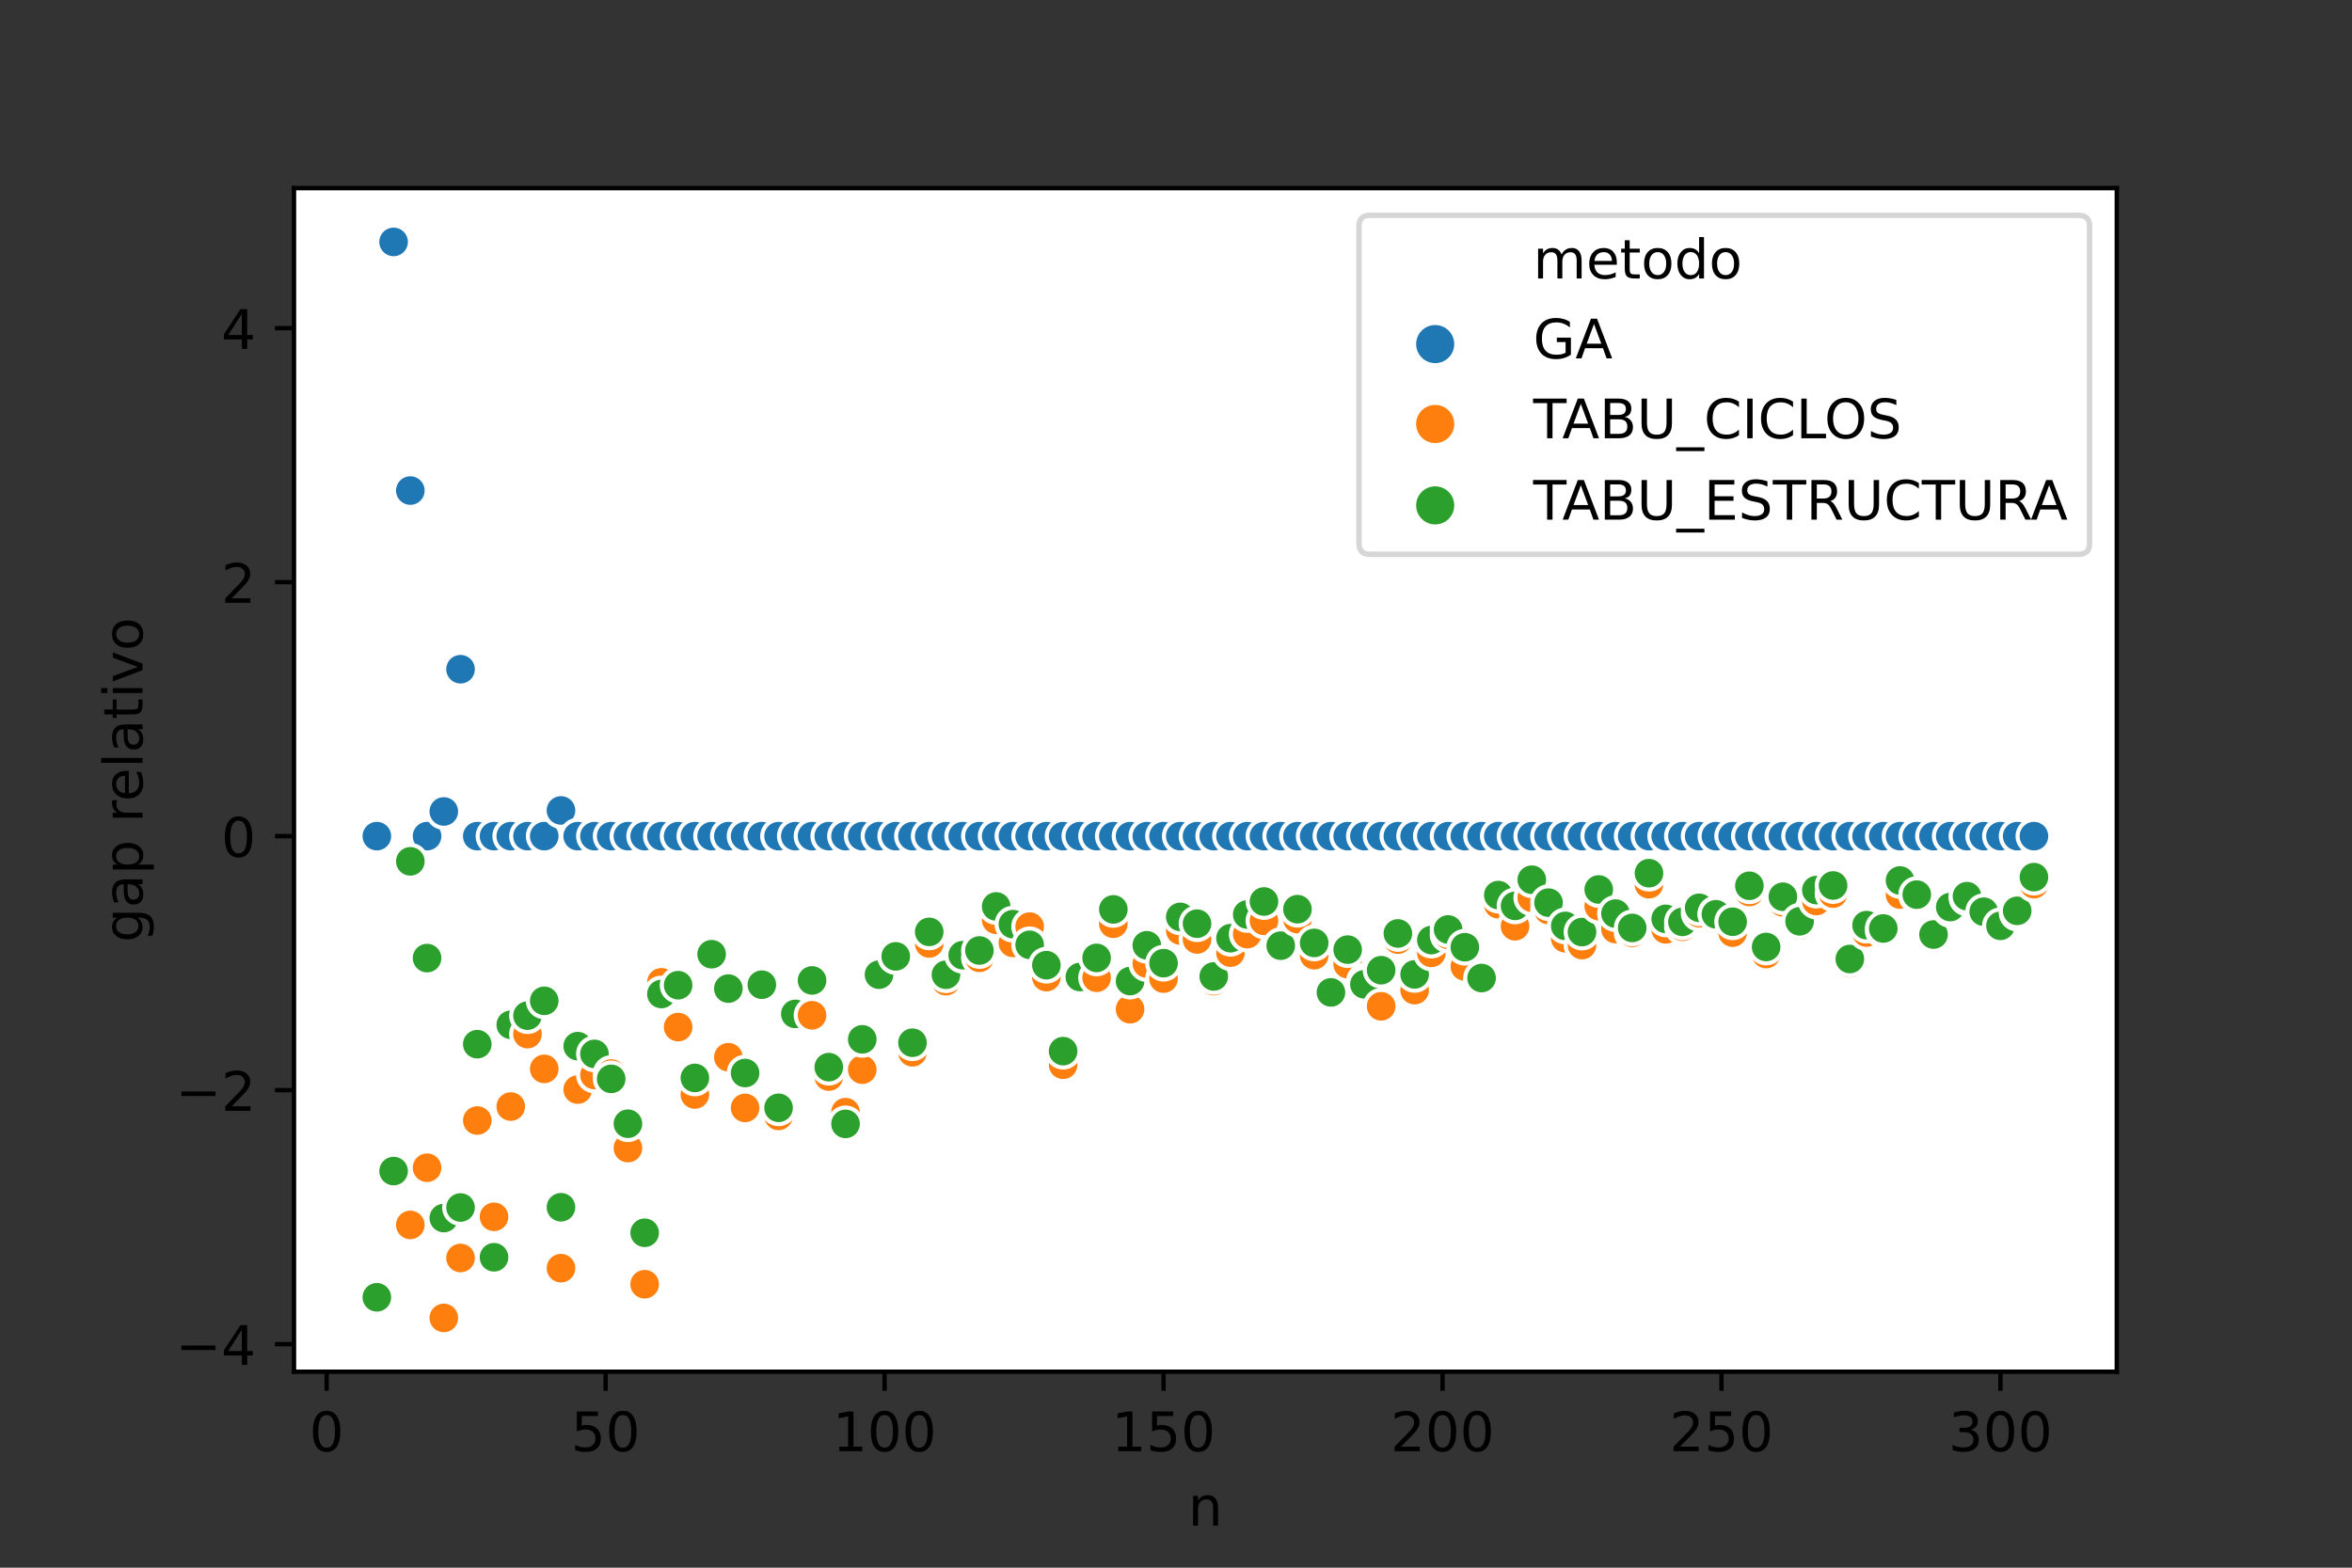 <?xml version="1.0" encoding="utf-8" standalone="no"?>
<!DOCTYPE svg PUBLIC "-//W3C//DTD SVG 1.1//EN"
  "http://www.w3.org/Graphics/SVG/1.1/DTD/svg11.dtd">
<!-- Created with matplotlib (https://matplotlib.org/) -->
<svg height="288pt" version="1.1" viewBox="0 0 432 288" width="432pt" xmlns="http://www.w3.org/2000/svg" xmlns:xlink="http://www.w3.org/1999/xlink">
 <rect x="0" y="0" width="432" height="288" fill="#333333" stroke="none"/>
 <defs>
  <style type="text/css">*{stroke-linecap:butt;stroke-linejoin:round;}</style>
 </defs>
 <g id="figure_1">
  <g id="patch_1">
   <path d="M 0 288 
L 432 288 
L 432 0 
L 0 0 
z
" style="fill:none;"/>
  </g>
  <g id="axes_1">
   <g id="patch_2">
    <path d="M 54 252 
L 388.8 252 
L 388.8 34.56 
L 54 34.56 
z
" style="fill:#ffffff;"/>
   </g>
   <g id="PathCollection_1">
    <defs>
     <path d="M 0 3 
C 0.796 3 1.559 2.684 2.121 2.121 
C 2.684 1.559 3 0.796 3 -0 
C 3 -0.796 2.684 -1.559 2.121 -2.121 
C 1.559 -2.684 0.796 -3 0 -3 
C -0.796 -3 -1.559 -2.684 -2.121 -2.121 
C -2.684 -1.559 -3 -0.796 -3 0 
C -3 0.796 -2.684 1.559 -2.121 2.121 
C -1.559 2.684 -0.796 3 0 3 
z
" id="C0_0_204f4a2c00"/>
    </defs>
    <g clip-path="url(#p06bc73ce46)">
     <use style="fill:#1f77b4;stroke:#ffffff;stroke-width:0.75;" x="69.218" xlink:href="#C0_0_204f4a2c00" y="153.609"/>
    </g>
    <g clip-path="url(#p06bc73ce46)">
     <use style="fill:#1f77b4;stroke:#ffffff;stroke-width:0.75;" x="72.293" xlink:href="#C0_0_204f4a2c00" y="44.444"/>
    </g>
    <g clip-path="url(#p06bc73ce46)">
     <use style="fill:#1f77b4;stroke:#ffffff;stroke-width:0.75;" x="75.367" xlink:href="#C0_0_204f4a2c00" y="90.121"/>
    </g>
    <g clip-path="url(#p06bc73ce46)">
     <use style="fill:#1f77b4;stroke:#ffffff;stroke-width:0.75;" x="78.441" xlink:href="#C0_0_204f4a2c00" y="153.609"/>
    </g>
    <g clip-path="url(#p06bc73ce46)">
     <use style="fill:#1f77b4;stroke:#ffffff;stroke-width:0.75;" x="81.516" xlink:href="#C0_0_204f4a2c00" y="149.075"/>
    </g>
    <g clip-path="url(#p06bc73ce46)">
     <use style="fill:#1f77b4;stroke:#ffffff;stroke-width:0.75;" x="84.59" xlink:href="#C0_0_204f4a2c00" y="122.944"/>
    </g>
    <g clip-path="url(#p06bc73ce46)">
     <use style="fill:#1f77b4;stroke:#ffffff;stroke-width:0.75;" x="87.664" xlink:href="#C0_0_204f4a2c00" y="153.609"/>
    </g>
    <g clip-path="url(#p06bc73ce46)">
     <use style="fill:#1f77b4;stroke:#ffffff;stroke-width:0.75;" x="90.739" xlink:href="#C0_0_204f4a2c00" y="153.609"/>
    </g>
    <g clip-path="url(#p06bc73ce46)">
     <use style="fill:#1f77b4;stroke:#ffffff;stroke-width:0.75;" x="93.813" xlink:href="#C0_0_204f4a2c00" y="153.609"/>
    </g>
    <g clip-path="url(#p06bc73ce46)">
     <use style="fill:#1f77b4;stroke:#ffffff;stroke-width:0.75;" x="96.888" xlink:href="#C0_0_204f4a2c00" y="153.609"/>
    </g>
    <g clip-path="url(#p06bc73ce46)">
     <use style="fill:#1f77b4;stroke:#ffffff;stroke-width:0.75;" x="99.962" xlink:href="#C0_0_204f4a2c00" y="153.609"/>
    </g>
    <g clip-path="url(#p06bc73ce46)">
     <use style="fill:#1f77b4;stroke:#ffffff;stroke-width:0.75;" x="103.036" xlink:href="#C0_0_204f4a2c00" y="148.886"/>
    </g>
    <g clip-path="url(#p06bc73ce46)">
     <use style="fill:#1f77b4;stroke:#ffffff;stroke-width:0.75;" x="106.111" xlink:href="#C0_0_204f4a2c00" y="153.609"/>
    </g>
    <g clip-path="url(#p06bc73ce46)">
     <use style="fill:#1f77b4;stroke:#ffffff;stroke-width:0.75;" x="109.185" xlink:href="#C0_0_204f4a2c00" y="153.609"/>
    </g>
    <g clip-path="url(#p06bc73ce46)">
     <use style="fill:#1f77b4;stroke:#ffffff;stroke-width:0.75;" x="112.26" xlink:href="#C0_0_204f4a2c00" y="153.609"/>
    </g>
    <g clip-path="url(#p06bc73ce46)">
     <use style="fill:#1f77b4;stroke:#ffffff;stroke-width:0.75;" x="115.334" xlink:href="#C0_0_204f4a2c00" y="153.609"/>
    </g>
    <g clip-path="url(#p06bc73ce46)">
     <use style="fill:#1f77b4;stroke:#ffffff;stroke-width:0.75;" x="118.408" xlink:href="#C0_0_204f4a2c00" y="153.609"/>
    </g>
    <g clip-path="url(#p06bc73ce46)">
     <use style="fill:#1f77b4;stroke:#ffffff;stroke-width:0.75;" x="121.483" xlink:href="#C0_0_204f4a2c00" y="153.609"/>
    </g>
    <g clip-path="url(#p06bc73ce46)">
     <use style="fill:#1f77b4;stroke:#ffffff;stroke-width:0.75;" x="124.557" xlink:href="#C0_0_204f4a2c00" y="153.609"/>
    </g>
    <g clip-path="url(#p06bc73ce46)">
     <use style="fill:#1f77b4;stroke:#ffffff;stroke-width:0.75;" x="127.631" xlink:href="#C0_0_204f4a2c00" y="153.609"/>
    </g>
    <g clip-path="url(#p06bc73ce46)">
     <use style="fill:#1f77b4;stroke:#ffffff;stroke-width:0.75;" x="130.706" xlink:href="#C0_0_204f4a2c00" y="153.609"/>
    </g>
    <g clip-path="url(#p06bc73ce46)">
     <use style="fill:#1f77b4;stroke:#ffffff;stroke-width:0.75;" x="133.78" xlink:href="#C0_0_204f4a2c00" y="153.609"/>
    </g>
    <g clip-path="url(#p06bc73ce46)">
     <use style="fill:#1f77b4;stroke:#ffffff;stroke-width:0.75;" x="136.855" xlink:href="#C0_0_204f4a2c00" y="153.609"/>
    </g>
    <g clip-path="url(#p06bc73ce46)">
     <use style="fill:#1f77b4;stroke:#ffffff;stroke-width:0.75;" x="139.929" xlink:href="#C0_0_204f4a2c00" y="153.609"/>
    </g>
    <g clip-path="url(#p06bc73ce46)">
     <use style="fill:#1f77b4;stroke:#ffffff;stroke-width:0.75;" x="143.003" xlink:href="#C0_0_204f4a2c00" y="153.609"/>
    </g>
    <g clip-path="url(#p06bc73ce46)">
     <use style="fill:#1f77b4;stroke:#ffffff;stroke-width:0.75;" x="146.078" xlink:href="#C0_0_204f4a2c00" y="153.609"/>
    </g>
    <g clip-path="url(#p06bc73ce46)">
     <use style="fill:#1f77b4;stroke:#ffffff;stroke-width:0.75;" x="149.152" xlink:href="#C0_0_204f4a2c00" y="153.609"/>
    </g>
    <g clip-path="url(#p06bc73ce46)">
     <use style="fill:#1f77b4;stroke:#ffffff;stroke-width:0.75;" x="152.226" xlink:href="#C0_0_204f4a2c00" y="153.609"/>
    </g>
    <g clip-path="url(#p06bc73ce46)">
     <use style="fill:#1f77b4;stroke:#ffffff;stroke-width:0.75;" x="155.301" xlink:href="#C0_0_204f4a2c00" y="153.609"/>
    </g>
    <g clip-path="url(#p06bc73ce46)">
     <use style="fill:#1f77b4;stroke:#ffffff;stroke-width:0.75;" x="158.375" xlink:href="#C0_0_204f4a2c00" y="153.609"/>
    </g>
    <g clip-path="url(#p06bc73ce46)">
     <use style="fill:#1f77b4;stroke:#ffffff;stroke-width:0.75;" x="161.45" xlink:href="#C0_0_204f4a2c00" y="153.609"/>
    </g>
    <g clip-path="url(#p06bc73ce46)">
     <use style="fill:#1f77b4;stroke:#ffffff;stroke-width:0.75;" x="164.524" xlink:href="#C0_0_204f4a2c00" y="153.609"/>
    </g>
    <g clip-path="url(#p06bc73ce46)">
     <use style="fill:#1f77b4;stroke:#ffffff;stroke-width:0.75;" x="167.598" xlink:href="#C0_0_204f4a2c00" y="153.609"/>
    </g>
    <g clip-path="url(#p06bc73ce46)">
     <use style="fill:#1f77b4;stroke:#ffffff;stroke-width:0.75;" x="170.673" xlink:href="#C0_0_204f4a2c00" y="153.609"/>
    </g>
    <g clip-path="url(#p06bc73ce46)">
     <use style="fill:#1f77b4;stroke:#ffffff;stroke-width:0.75;" x="173.747" xlink:href="#C0_0_204f4a2c00" y="153.609"/>
    </g>
    <g clip-path="url(#p06bc73ce46)">
     <use style="fill:#1f77b4;stroke:#ffffff;stroke-width:0.75;" x="176.821" xlink:href="#C0_0_204f4a2c00" y="153.609"/>
    </g>
    <g clip-path="url(#p06bc73ce46)">
     <use style="fill:#1f77b4;stroke:#ffffff;stroke-width:0.75;" x="179.896" xlink:href="#C0_0_204f4a2c00" y="153.609"/>
    </g>
    <g clip-path="url(#p06bc73ce46)">
     <use style="fill:#1f77b4;stroke:#ffffff;stroke-width:0.75;" x="182.97" xlink:href="#C0_0_204f4a2c00" y="153.609"/>
    </g>
    <g clip-path="url(#p06bc73ce46)">
     <use style="fill:#1f77b4;stroke:#ffffff;stroke-width:0.75;" x="186.045" xlink:href="#C0_0_204f4a2c00" y="153.609"/>
    </g>
    <g clip-path="url(#p06bc73ce46)">
     <use style="fill:#1f77b4;stroke:#ffffff;stroke-width:0.75;" x="189.119" xlink:href="#C0_0_204f4a2c00" y="153.609"/>
    </g>
    <g clip-path="url(#p06bc73ce46)">
     <use style="fill:#1f77b4;stroke:#ffffff;stroke-width:0.75;" x="192.193" xlink:href="#C0_0_204f4a2c00" y="153.609"/>
    </g>
    <g clip-path="url(#p06bc73ce46)">
     <use style="fill:#1f77b4;stroke:#ffffff;stroke-width:0.75;" x="195.268" xlink:href="#C0_0_204f4a2c00" y="153.609"/>
    </g>
    <g clip-path="url(#p06bc73ce46)">
     <use style="fill:#1f77b4;stroke:#ffffff;stroke-width:0.75;" x="198.342" xlink:href="#C0_0_204f4a2c00" y="153.609"/>
    </g>
    <g clip-path="url(#p06bc73ce46)">
     <use style="fill:#1f77b4;stroke:#ffffff;stroke-width:0.75;" x="201.417" xlink:href="#C0_0_204f4a2c00" y="153.609"/>
    </g>
    <g clip-path="url(#p06bc73ce46)">
     <use style="fill:#1f77b4;stroke:#ffffff;stroke-width:0.75;" x="204.491" xlink:href="#C0_0_204f4a2c00" y="153.609"/>
    </g>
    <g clip-path="url(#p06bc73ce46)">
     <use style="fill:#1f77b4;stroke:#ffffff;stroke-width:0.75;" x="207.565" xlink:href="#C0_0_204f4a2c00" y="153.609"/>
    </g>
    <g clip-path="url(#p06bc73ce46)">
     <use style="fill:#1f77b4;stroke:#ffffff;stroke-width:0.75;" x="210.64" xlink:href="#C0_0_204f4a2c00" y="153.609"/>
    </g>
    <g clip-path="url(#p06bc73ce46)">
     <use style="fill:#1f77b4;stroke:#ffffff;stroke-width:0.75;" x="213.714" xlink:href="#C0_0_204f4a2c00" y="153.609"/>
    </g>
    <g clip-path="url(#p06bc73ce46)">
     <use style="fill:#1f77b4;stroke:#ffffff;stroke-width:0.75;" x="216.788" xlink:href="#C0_0_204f4a2c00" y="153.609"/>
    </g>
    <g clip-path="url(#p06bc73ce46)">
     <use style="fill:#1f77b4;stroke:#ffffff;stroke-width:0.75;" x="219.863" xlink:href="#C0_0_204f4a2c00" y="153.609"/>
    </g>
    <g clip-path="url(#p06bc73ce46)">
     <use style="fill:#1f77b4;stroke:#ffffff;stroke-width:0.75;" x="222.937" xlink:href="#C0_0_204f4a2c00" y="153.609"/>
    </g>
    <g clip-path="url(#p06bc73ce46)">
     <use style="fill:#1f77b4;stroke:#ffffff;stroke-width:0.75;" x="226.012" xlink:href="#C0_0_204f4a2c00" y="153.609"/>
    </g>
    <g clip-path="url(#p06bc73ce46)">
     <use style="fill:#1f77b4;stroke:#ffffff;stroke-width:0.75;" x="229.086" xlink:href="#C0_0_204f4a2c00" y="153.609"/>
    </g>
    <g clip-path="url(#p06bc73ce46)">
     <use style="fill:#1f77b4;stroke:#ffffff;stroke-width:0.75;" x="232.16" xlink:href="#C0_0_204f4a2c00" y="153.609"/>
    </g>
    <g clip-path="url(#p06bc73ce46)">
     <use style="fill:#1f77b4;stroke:#ffffff;stroke-width:0.75;" x="235.235" xlink:href="#C0_0_204f4a2c00" y="153.609"/>
    </g>
    <g clip-path="url(#p06bc73ce46)">
     <use style="fill:#1f77b4;stroke:#ffffff;stroke-width:0.75;" x="238.309" xlink:href="#C0_0_204f4a2c00" y="153.609"/>
    </g>
    <g clip-path="url(#p06bc73ce46)">
     <use style="fill:#1f77b4;stroke:#ffffff;stroke-width:0.75;" x="241.383" xlink:href="#C0_0_204f4a2c00" y="153.609"/>
    </g>
    <g clip-path="url(#p06bc73ce46)">
     <use style="fill:#1f77b4;stroke:#ffffff;stroke-width:0.75;" x="244.458" xlink:href="#C0_0_204f4a2c00" y="153.609"/>
    </g>
    <g clip-path="url(#p06bc73ce46)">
     <use style="fill:#1f77b4;stroke:#ffffff;stroke-width:0.75;" x="247.532" xlink:href="#C0_0_204f4a2c00" y="153.609"/>
    </g>
    <g clip-path="url(#p06bc73ce46)">
     <use style="fill:#1f77b4;stroke:#ffffff;stroke-width:0.75;" x="250.607" xlink:href="#C0_0_204f4a2c00" y="153.609"/>
    </g>
    <g clip-path="url(#p06bc73ce46)">
     <use style="fill:#1f77b4;stroke:#ffffff;stroke-width:0.75;" x="253.681" xlink:href="#C0_0_204f4a2c00" y="153.609"/>
    </g>
    <g clip-path="url(#p06bc73ce46)">
     <use style="fill:#1f77b4;stroke:#ffffff;stroke-width:0.75;" x="256.755" xlink:href="#C0_0_204f4a2c00" y="153.609"/>
    </g>
    <g clip-path="url(#p06bc73ce46)">
     <use style="fill:#1f77b4;stroke:#ffffff;stroke-width:0.75;" x="259.83" xlink:href="#C0_0_204f4a2c00" y="153.609"/>
    </g>
    <g clip-path="url(#p06bc73ce46)">
     <use style="fill:#1f77b4;stroke:#ffffff;stroke-width:0.75;" x="262.904" xlink:href="#C0_0_204f4a2c00" y="153.609"/>
    </g>
    <g clip-path="url(#p06bc73ce46)">
     <use style="fill:#1f77b4;stroke:#ffffff;stroke-width:0.75;" x="265.979" xlink:href="#C0_0_204f4a2c00" y="153.609"/>
    </g>
    <g clip-path="url(#p06bc73ce46)">
     <use style="fill:#1f77b4;stroke:#ffffff;stroke-width:0.75;" x="269.053" xlink:href="#C0_0_204f4a2c00" y="153.609"/>
    </g>
    <g clip-path="url(#p06bc73ce46)">
     <use style="fill:#1f77b4;stroke:#ffffff;stroke-width:0.75;" x="272.127" xlink:href="#C0_0_204f4a2c00" y="153.609"/>
    </g>
    <g clip-path="url(#p06bc73ce46)">
     <use style="fill:#1f77b4;stroke:#ffffff;stroke-width:0.75;" x="275.202" xlink:href="#C0_0_204f4a2c00" y="153.609"/>
    </g>
    <g clip-path="url(#p06bc73ce46)">
     <use style="fill:#1f77b4;stroke:#ffffff;stroke-width:0.75;" x="278.276" xlink:href="#C0_0_204f4a2c00" y="153.609"/>
    </g>
    <g clip-path="url(#p06bc73ce46)">
     <use style="fill:#1f77b4;stroke:#ffffff;stroke-width:0.75;" x="281.35" xlink:href="#C0_0_204f4a2c00" y="153.609"/>
    </g>
    <g clip-path="url(#p06bc73ce46)">
     <use style="fill:#1f77b4;stroke:#ffffff;stroke-width:0.75;" x="284.425" xlink:href="#C0_0_204f4a2c00" y="153.609"/>
    </g>
    <g clip-path="url(#p06bc73ce46)">
     <use style="fill:#1f77b4;stroke:#ffffff;stroke-width:0.75;" x="287.499" xlink:href="#C0_0_204f4a2c00" y="153.609"/>
    </g>
    <g clip-path="url(#p06bc73ce46)">
     <use style="fill:#1f77b4;stroke:#ffffff;stroke-width:0.75;" x="290.574" xlink:href="#C0_0_204f4a2c00" y="153.609"/>
    </g>
    <g clip-path="url(#p06bc73ce46)">
     <use style="fill:#1f77b4;stroke:#ffffff;stroke-width:0.75;" x="293.648" xlink:href="#C0_0_204f4a2c00" y="153.609"/>
    </g>
    <g clip-path="url(#p06bc73ce46)">
     <use style="fill:#1f77b4;stroke:#ffffff;stroke-width:0.75;" x="296.722" xlink:href="#C0_0_204f4a2c00" y="153.609"/>
    </g>
    <g clip-path="url(#p06bc73ce46)">
     <use style="fill:#1f77b4;stroke:#ffffff;stroke-width:0.75;" x="299.797" xlink:href="#C0_0_204f4a2c00" y="153.609"/>
    </g>
    <g clip-path="url(#p06bc73ce46)">
     <use style="fill:#1f77b4;stroke:#ffffff;stroke-width:0.75;" x="302.871" xlink:href="#C0_0_204f4a2c00" y="153.609"/>
    </g>
    <g clip-path="url(#p06bc73ce46)">
     <use style="fill:#1f77b4;stroke:#ffffff;stroke-width:0.75;" x="305.945" xlink:href="#C0_0_204f4a2c00" y="153.609"/>
    </g>
    <g clip-path="url(#p06bc73ce46)">
     <use style="fill:#1f77b4;stroke:#ffffff;stroke-width:0.75;" x="309.02" xlink:href="#C0_0_204f4a2c00" y="153.609"/>
    </g>
    <g clip-path="url(#p06bc73ce46)">
     <use style="fill:#1f77b4;stroke:#ffffff;stroke-width:0.75;" x="312.094" xlink:href="#C0_0_204f4a2c00" y="153.609"/>
    </g>
    <g clip-path="url(#p06bc73ce46)">
     <use style="fill:#1f77b4;stroke:#ffffff;stroke-width:0.75;" x="315.169" xlink:href="#C0_0_204f4a2c00" y="153.609"/>
    </g>
    <g clip-path="url(#p06bc73ce46)">
     <use style="fill:#1f77b4;stroke:#ffffff;stroke-width:0.75;" x="318.243" xlink:href="#C0_0_204f4a2c00" y="153.609"/>
    </g>
    <g clip-path="url(#p06bc73ce46)">
     <use style="fill:#1f77b4;stroke:#ffffff;stroke-width:0.75;" x="321.317" xlink:href="#C0_0_204f4a2c00" y="153.609"/>
    </g>
    <g clip-path="url(#p06bc73ce46)">
     <use style="fill:#1f77b4;stroke:#ffffff;stroke-width:0.75;" x="324.392" xlink:href="#C0_0_204f4a2c00" y="153.609"/>
    </g>
    <g clip-path="url(#p06bc73ce46)">
     <use style="fill:#1f77b4;stroke:#ffffff;stroke-width:0.75;" x="327.466" xlink:href="#C0_0_204f4a2c00" y="153.609"/>
    </g>
    <g clip-path="url(#p06bc73ce46)">
     <use style="fill:#1f77b4;stroke:#ffffff;stroke-width:0.75;" x="330.54" xlink:href="#C0_0_204f4a2c00" y="153.609"/>
    </g>
    <g clip-path="url(#p06bc73ce46)">
     <use style="fill:#1f77b4;stroke:#ffffff;stroke-width:0.75;" x="333.615" xlink:href="#C0_0_204f4a2c00" y="153.609"/>
    </g>
    <g clip-path="url(#p06bc73ce46)">
     <use style="fill:#1f77b4;stroke:#ffffff;stroke-width:0.75;" x="336.689" xlink:href="#C0_0_204f4a2c00" y="153.609"/>
    </g>
    <g clip-path="url(#p06bc73ce46)">
     <use style="fill:#1f77b4;stroke:#ffffff;stroke-width:0.75;" x="339.764" xlink:href="#C0_0_204f4a2c00" y="153.609"/>
    </g>
    <g clip-path="url(#p06bc73ce46)">
     <use style="fill:#1f77b4;stroke:#ffffff;stroke-width:0.75;" x="342.838" xlink:href="#C0_0_204f4a2c00" y="153.609"/>
    </g>
    <g clip-path="url(#p06bc73ce46)">
     <use style="fill:#1f77b4;stroke:#ffffff;stroke-width:0.75;" x="345.912" xlink:href="#C0_0_204f4a2c00" y="153.609"/>
    </g>
    <g clip-path="url(#p06bc73ce46)">
     <use style="fill:#1f77b4;stroke:#ffffff;stroke-width:0.75;" x="348.987" xlink:href="#C0_0_204f4a2c00" y="153.609"/>
    </g>
    <g clip-path="url(#p06bc73ce46)">
     <use style="fill:#1f77b4;stroke:#ffffff;stroke-width:0.75;" x="352.061" xlink:href="#C0_0_204f4a2c00" y="153.609"/>
    </g>
    <g clip-path="url(#p06bc73ce46)">
     <use style="fill:#1f77b4;stroke:#ffffff;stroke-width:0.75;" x="355.136" xlink:href="#C0_0_204f4a2c00" y="153.609"/>
    </g>
    <g clip-path="url(#p06bc73ce46)">
     <use style="fill:#1f77b4;stroke:#ffffff;stroke-width:0.75;" x="358.21" xlink:href="#C0_0_204f4a2c00" y="153.609"/>
    </g>
    <g clip-path="url(#p06bc73ce46)">
     <use style="fill:#1f77b4;stroke:#ffffff;stroke-width:0.75;" x="361.284" xlink:href="#C0_0_204f4a2c00" y="153.609"/>
    </g>
    <g clip-path="url(#p06bc73ce46)">
     <use style="fill:#1f77b4;stroke:#ffffff;stroke-width:0.75;" x="364.359" xlink:href="#C0_0_204f4a2c00" y="153.609"/>
    </g>
    <g clip-path="url(#p06bc73ce46)">
     <use style="fill:#1f77b4;stroke:#ffffff;stroke-width:0.75;" x="367.433" xlink:href="#C0_0_204f4a2c00" y="153.609"/>
    </g>
    <g clip-path="url(#p06bc73ce46)">
     <use style="fill:#1f77b4;stroke:#ffffff;stroke-width:0.75;" x="370.507" xlink:href="#C0_0_204f4a2c00" y="153.609"/>
    </g>
    <g clip-path="url(#p06bc73ce46)">
     <use style="fill:#1f77b4;stroke:#ffffff;stroke-width:0.75;" x="373.582" xlink:href="#C0_0_204f4a2c00" y="153.609"/>
    </g>
    <g clip-path="url(#p06bc73ce46)">
     <use style="fill:#ff7f0e;stroke:#ffffff;stroke-width:0.75;" x="69.218" xlink:href="#C0_0_204f4a2c00" y="238.328"/>
    </g>
    <g clip-path="url(#p06bc73ce46)">
     <use style="fill:#2ca02c;stroke:#ffffff;stroke-width:0.75;" x="69.218" xlink:href="#C0_0_204f4a2c00" y="238.328"/>
    </g>
    <g clip-path="url(#p06bc73ce46)">
     <use style="fill:#ff7f0e;stroke:#ffffff;stroke-width:0.75;" x="72.293" xlink:href="#C0_0_204f4a2c00" y="215.138"/>
    </g>
    <g clip-path="url(#p06bc73ce46)">
     <use style="fill:#2ca02c;stroke:#ffffff;stroke-width:0.75;" x="72.293" xlink:href="#C0_0_204f4a2c00" y="215.138"/>
    </g>
    <g clip-path="url(#p06bc73ce46)">
     <use style="fill:#ff7f0e;stroke:#ffffff;stroke-width:0.75;" x="75.367" xlink:href="#C0_0_204f4a2c00" y="225.032"/>
    </g>
    <g clip-path="url(#p06bc73ce46)">
     <use style="fill:#2ca02c;stroke:#ffffff;stroke-width:0.75;" x="75.367" xlink:href="#C0_0_204f4a2c00" y="158.238"/>
    </g>
    <g clip-path="url(#p06bc73ce46)">
     <use style="fill:#ff7f0e;stroke:#ffffff;stroke-width:0.75;" x="78.441" xlink:href="#C0_0_204f4a2c00" y="214.524"/>
    </g>
    <g clip-path="url(#p06bc73ce46)">
     <use style="fill:#2ca02c;stroke:#ffffff;stroke-width:0.75;" x="78.441" xlink:href="#C0_0_204f4a2c00" y="176.011"/>
    </g>
    <g clip-path="url(#p06bc73ce46)">
     <use style="fill:#ff7f0e;stroke:#ffffff;stroke-width:0.75;" x="81.516" xlink:href="#C0_0_204f4a2c00" y="242.116"/>
    </g>
    <g clip-path="url(#p06bc73ce46)">
     <use style="fill:#2ca02c;stroke:#ffffff;stroke-width:0.75;" x="81.516" xlink:href="#C0_0_204f4a2c00" y="223.767"/>
    </g>
    <g clip-path="url(#p06bc73ce46)">
     <use style="fill:#ff7f0e;stroke:#ffffff;stroke-width:0.75;" x="84.59" xlink:href="#C0_0_204f4a2c00" y="231.103"/>
    </g>
    <g clip-path="url(#p06bc73ce46)">
     <use style="fill:#2ca02c;stroke:#ffffff;stroke-width:0.75;" x="84.59" xlink:href="#C0_0_204f4a2c00" y="221.832"/>
    </g>
    <g clip-path="url(#p06bc73ce46)">
     <use style="fill:#ff7f0e;stroke:#ffffff;stroke-width:0.75;" x="87.664" xlink:href="#C0_0_204f4a2c00" y="205.849"/>
    </g>
    <g clip-path="url(#p06bc73ce46)">
     <use style="fill:#2ca02c;stroke:#ffffff;stroke-width:0.75;" x="87.664" xlink:href="#C0_0_204f4a2c00" y="191.824"/>
    </g>
    <g clip-path="url(#p06bc73ce46)">
     <use style="fill:#ff7f0e;stroke:#ffffff;stroke-width:0.75;" x="90.739" xlink:href="#C0_0_204f4a2c00" y="223.542"/>
    </g>
    <g clip-path="url(#p06bc73ce46)">
     <use style="fill:#2ca02c;stroke:#ffffff;stroke-width:0.75;" x="90.739" xlink:href="#C0_0_204f4a2c00" y="230.974"/>
    </g>
    <g clip-path="url(#p06bc73ce46)">
     <use style="fill:#ff7f0e;stroke:#ffffff;stroke-width:0.75;" x="93.813" xlink:href="#C0_0_204f4a2c00" y="203.286"/>
    </g>
    <g clip-path="url(#p06bc73ce46)">
     <use style="fill:#2ca02c;stroke:#ffffff;stroke-width:0.75;" x="93.813" xlink:href="#C0_0_204f4a2c00" y="188.262"/>
    </g>
    <g clip-path="url(#p06bc73ce46)">
     <use style="fill:#ff7f0e;stroke:#ffffff;stroke-width:0.75;" x="96.888" xlink:href="#C0_0_204f4a2c00" y="189.977"/>
    </g>
    <g clip-path="url(#p06bc73ce46)">
     <use style="fill:#2ca02c;stroke:#ffffff;stroke-width:0.75;" x="96.888" xlink:href="#C0_0_204f4a2c00" y="186.583"/>
    </g>
    <g clip-path="url(#p06bc73ce46)">
     <use style="fill:#ff7f0e;stroke:#ffffff;stroke-width:0.75;" x="99.962" xlink:href="#C0_0_204f4a2c00" y="196.361"/>
    </g>
    <g clip-path="url(#p06bc73ce46)">
     <use style="fill:#2ca02c;stroke:#ffffff;stroke-width:0.75;" x="99.962" xlink:href="#C0_0_204f4a2c00" y="183.861"/>
    </g>
    <g clip-path="url(#p06bc73ce46)">
     <use style="fill:#ff7f0e;stroke:#ffffff;stroke-width:0.75;" x="103.036" xlink:href="#C0_0_204f4a2c00" y="232.975"/>
    </g>
    <g clip-path="url(#p06bc73ce46)">
     <use style="fill:#2ca02c;stroke:#ffffff;stroke-width:0.75;" x="103.036" xlink:href="#C0_0_204f4a2c00" y="221.784"/>
    </g>
    <g clip-path="url(#p06bc73ce46)">
     <use style="fill:#ff7f0e;stroke:#ffffff;stroke-width:0.75;" x="106.111" xlink:href="#C0_0_204f4a2c00" y="200.164"/>
    </g>
    <g clip-path="url(#p06bc73ce46)">
     <use style="fill:#2ca02c;stroke:#ffffff;stroke-width:0.75;" x="106.111" xlink:href="#C0_0_204f4a2c00" y="192.188"/>
    </g>
    <g clip-path="url(#p06bc73ce46)">
     <use style="fill:#ff7f0e;stroke:#ffffff;stroke-width:0.75;" x="109.185" xlink:href="#C0_0_204f4a2c00" y="197.484"/>
    </g>
    <g clip-path="url(#p06bc73ce46)">
     <use style="fill:#2ca02c;stroke:#ffffff;stroke-width:0.75;" x="109.185" xlink:href="#C0_0_204f4a2c00" y="193.613"/>
    </g>
    <g clip-path="url(#p06bc73ce46)">
     <use style="fill:#ff7f0e;stroke:#ffffff;stroke-width:0.75;" x="112.26" xlink:href="#C0_0_204f4a2c00" y="197.221"/>
    </g>
    <g clip-path="url(#p06bc73ce46)">
     <use style="fill:#2ca02c;stroke:#ffffff;stroke-width:0.75;" x="112.26" xlink:href="#C0_0_204f4a2c00" y="198.203"/>
    </g>
    <g clip-path="url(#p06bc73ce46)">
     <use style="fill:#ff7f0e;stroke:#ffffff;stroke-width:0.75;" x="115.334" xlink:href="#C0_0_204f4a2c00" y="210.913"/>
    </g>
    <g clip-path="url(#p06bc73ce46)">
     <use style="fill:#2ca02c;stroke:#ffffff;stroke-width:0.75;" x="115.334" xlink:href="#C0_0_204f4a2c00" y="206.44"/>
    </g>
    <g clip-path="url(#p06bc73ce46)">
     <use style="fill:#ff7f0e;stroke:#ffffff;stroke-width:0.75;" x="118.408" xlink:href="#C0_0_204f4a2c00" y="235.925"/>
    </g>
    <g clip-path="url(#p06bc73ce46)">
     <use style="fill:#2ca02c;stroke:#ffffff;stroke-width:0.75;" x="118.408" xlink:href="#C0_0_204f4a2c00" y="226.471"/>
    </g>
    <g clip-path="url(#p06bc73ce46)">
     <use style="fill:#ff7f0e;stroke:#ffffff;stroke-width:0.75;" x="121.483" xlink:href="#C0_0_204f4a2c00" y="180.459"/>
    </g>
    <g clip-path="url(#p06bc73ce46)">
     <use style="fill:#2ca02c;stroke:#ffffff;stroke-width:0.75;" x="121.483" xlink:href="#C0_0_204f4a2c00" y="182.61"/>
    </g>
    <g clip-path="url(#p06bc73ce46)">
     <use style="fill:#ff7f0e;stroke:#ffffff;stroke-width:0.75;" x="124.557" xlink:href="#C0_0_204f4a2c00" y="188.685"/>
    </g>
    <g clip-path="url(#p06bc73ce46)">
     <use style="fill:#2ca02c;stroke:#ffffff;stroke-width:0.75;" x="124.557" xlink:href="#C0_0_204f4a2c00" y="180.992"/>
    </g>
    <g clip-path="url(#p06bc73ce46)">
     <use style="fill:#ff7f0e;stroke:#ffffff;stroke-width:0.75;" x="127.631" xlink:href="#C0_0_204f4a2c00" y="201.066"/>
    </g>
    <g clip-path="url(#p06bc73ce46)">
     <use style="fill:#2ca02c;stroke:#ffffff;stroke-width:0.75;" x="127.631" xlink:href="#C0_0_204f4a2c00" y="198.027"/>
    </g>
    <g clip-path="url(#p06bc73ce46)">
     <use style="fill:#ff7f0e;stroke:#ffffff;stroke-width:0.75;" x="130.706" xlink:href="#C0_0_204f4a2c00" y="175.228"/>
    </g>
    <g clip-path="url(#p06bc73ce46)">
     <use style="fill:#2ca02c;stroke:#ffffff;stroke-width:0.75;" x="130.706" xlink:href="#C0_0_204f4a2c00" y="175.299"/>
    </g>
    <g clip-path="url(#p06bc73ce46)">
     <use style="fill:#ff7f0e;stroke:#ffffff;stroke-width:0.75;" x="133.78" xlink:href="#C0_0_204f4a2c00" y="194.22"/>
    </g>
    <g clip-path="url(#p06bc73ce46)">
     <use style="fill:#2ca02c;stroke:#ffffff;stroke-width:0.75;" x="133.78" xlink:href="#C0_0_204f4a2c00" y="181.616"/>
    </g>
    <g clip-path="url(#p06bc73ce46)">
     <use style="fill:#ff7f0e;stroke:#ffffff;stroke-width:0.75;" x="136.855" xlink:href="#C0_0_204f4a2c00" y="203.532"/>
    </g>
    <g clip-path="url(#p06bc73ce46)">
     <use style="fill:#2ca02c;stroke:#ffffff;stroke-width:0.75;" x="136.855" xlink:href="#C0_0_204f4a2c00" y="197.125"/>
    </g>
    <g clip-path="url(#p06bc73ce46)">
     <use style="fill:#ff7f0e;stroke:#ffffff;stroke-width:0.75;" x="139.929" xlink:href="#C0_0_204f4a2c00" y="181.232"/>
    </g>
    <g clip-path="url(#p06bc73ce46)">
     <use style="fill:#2ca02c;stroke:#ffffff;stroke-width:0.75;" x="139.929" xlink:href="#C0_0_204f4a2c00" y="180.899"/>
    </g>
    <g clip-path="url(#p06bc73ce46)">
     <use style="fill:#ff7f0e;stroke:#ffffff;stroke-width:0.75;" x="143.003" xlink:href="#C0_0_204f4a2c00" y="205.005"/>
    </g>
    <g clip-path="url(#p06bc73ce46)">
     <use style="fill:#2ca02c;stroke:#ffffff;stroke-width:0.75;" x="143.003" xlink:href="#C0_0_204f4a2c00" y="203.514"/>
    </g>
    <g clip-path="url(#p06bc73ce46)">
     <use style="fill:#ff7f0e;stroke:#ffffff;stroke-width:0.75;" x="146.078" xlink:href="#C0_0_204f4a2c00" y="185.673"/>
    </g>
    <g clip-path="url(#p06bc73ce46)">
     <use style="fill:#2ca02c;stroke:#ffffff;stroke-width:0.75;" x="146.078" xlink:href="#C0_0_204f4a2c00" y="186.265"/>
    </g>
    <g clip-path="url(#p06bc73ce46)">
     <use style="fill:#ff7f0e;stroke:#ffffff;stroke-width:0.75;" x="149.152" xlink:href="#C0_0_204f4a2c00" y="186.515"/>
    </g>
    <g clip-path="url(#p06bc73ce46)">
     <use style="fill:#2ca02c;stroke:#ffffff;stroke-width:0.75;" x="149.152" xlink:href="#C0_0_204f4a2c00" y="180.115"/>
    </g>
    <g clip-path="url(#p06bc73ce46)">
     <use style="fill:#ff7f0e;stroke:#ffffff;stroke-width:0.75;" x="152.226" xlink:href="#C0_0_204f4a2c00" y="197.78"/>
    </g>
    <g clip-path="url(#p06bc73ce46)">
     <use style="fill:#2ca02c;stroke:#ffffff;stroke-width:0.75;" x="152.226" xlink:href="#C0_0_204f4a2c00" y="196.046"/>
    </g>
    <g clip-path="url(#p06bc73ce46)">
     <use style="fill:#ff7f0e;stroke:#ffffff;stroke-width:0.75;" x="155.301" xlink:href="#C0_0_204f4a2c00" y="204.316"/>
    </g>
    <g clip-path="url(#p06bc73ce46)">
     <use style="fill:#2ca02c;stroke:#ffffff;stroke-width:0.75;" x="155.301" xlink:href="#C0_0_204f4a2c00" y="206.47"/>
    </g>
    <g clip-path="url(#p06bc73ce46)">
     <use style="fill:#ff7f0e;stroke:#ffffff;stroke-width:0.75;" x="158.375" xlink:href="#C0_0_204f4a2c00" y="196.506"/>
    </g>
    <g clip-path="url(#p06bc73ce46)">
     <use style="fill:#2ca02c;stroke:#ffffff;stroke-width:0.75;" x="158.375" xlink:href="#C0_0_204f4a2c00" y="190.935"/>
    </g>
    <g clip-path="url(#p06bc73ce46)">
     <use style="fill:#ff7f0e;stroke:#ffffff;stroke-width:0.75;" x="161.45" xlink:href="#C0_0_204f4a2c00" y="179.559"/>
    </g>
    <g clip-path="url(#p06bc73ce46)">
     <use style="fill:#2ca02c;stroke:#ffffff;stroke-width:0.75;" x="161.45" xlink:href="#C0_0_204f4a2c00" y="179.056"/>
    </g>
    <g clip-path="url(#p06bc73ce46)">
     <use style="fill:#ff7f0e;stroke:#ffffff;stroke-width:0.75;" x="164.524" xlink:href="#C0_0_204f4a2c00" y="175.697"/>
    </g>
    <g clip-path="url(#p06bc73ce46)">
     <use style="fill:#2ca02c;stroke:#ffffff;stroke-width:0.75;" x="164.524" xlink:href="#C0_0_204f4a2c00" y="175.697"/>
    </g>
    <g clip-path="url(#p06bc73ce46)">
     <use style="fill:#ff7f0e;stroke:#ffffff;stroke-width:0.75;" x="167.598" xlink:href="#C0_0_204f4a2c00" y="193.315"/>
    </g>
    <g clip-path="url(#p06bc73ce46)">
     <use style="fill:#2ca02c;stroke:#ffffff;stroke-width:0.75;" x="167.598" xlink:href="#C0_0_204f4a2c00" y="191.558"/>
    </g>
    <g clip-path="url(#p06bc73ce46)">
     <use style="fill:#ff7f0e;stroke:#ffffff;stroke-width:0.75;" x="170.673" xlink:href="#C0_0_204f4a2c00" y="173.319"/>
    </g>
    <g clip-path="url(#p06bc73ce46)">
     <use style="fill:#2ca02c;stroke:#ffffff;stroke-width:0.75;" x="170.673" xlink:href="#C0_0_204f4a2c00" y="171.193"/>
    </g>
    <g clip-path="url(#p06bc73ce46)">
     <use style="fill:#ff7f0e;stroke:#ffffff;stroke-width:0.75;" x="173.747" xlink:href="#C0_0_204f4a2c00" y="180.249"/>
    </g>
    <g clip-path="url(#p06bc73ce46)">
     <use style="fill:#2ca02c;stroke:#ffffff;stroke-width:0.75;" x="173.747" xlink:href="#C0_0_204f4a2c00" y="179.069"/>
    </g>
    <g clip-path="url(#p06bc73ce46)">
     <use style="fill:#ff7f0e;stroke:#ffffff;stroke-width:0.75;" x="176.821" xlink:href="#C0_0_204f4a2c00" y="175.381"/>
    </g>
    <g clip-path="url(#p06bc73ce46)">
     <use style="fill:#2ca02c;stroke:#ffffff;stroke-width:0.75;" x="176.821" xlink:href="#C0_0_204f4a2c00" y="175.479"/>
    </g>
    <g clip-path="url(#p06bc73ce46)">
     <use style="fill:#ff7f0e;stroke:#ffffff;stroke-width:0.75;" x="179.896" xlink:href="#C0_0_204f4a2c00" y="175.961"/>
    </g>
    <g clip-path="url(#p06bc73ce46)">
     <use style="fill:#2ca02c;stroke:#ffffff;stroke-width:0.75;" x="179.896" xlink:href="#C0_0_204f4a2c00" y="174.613"/>
    </g>
    <g clip-path="url(#p06bc73ce46)">
     <use style="fill:#ff7f0e;stroke:#ffffff;stroke-width:0.75;" x="182.97" xlink:href="#C0_0_204f4a2c00" y="168.976"/>
    </g>
    <g clip-path="url(#p06bc73ce46)">
     <use style="fill:#2ca02c;stroke:#ffffff;stroke-width:0.75;" x="182.97" xlink:href="#C0_0_204f4a2c00" y="166.529"/>
    </g>
    <g clip-path="url(#p06bc73ce46)">
     <use style="fill:#ff7f0e;stroke:#ffffff;stroke-width:0.75;" x="186.045" xlink:href="#C0_0_204f4a2c00" y="173.218"/>
    </g>
    <g clip-path="url(#p06bc73ce46)">
     <use style="fill:#2ca02c;stroke:#ffffff;stroke-width:0.75;" x="186.045" xlink:href="#C0_0_204f4a2c00" y="169.779"/>
    </g>
    <g clip-path="url(#p06bc73ce46)">
     <use style="fill:#ff7f0e;stroke:#ffffff;stroke-width:0.75;" x="189.119" xlink:href="#C0_0_204f4a2c00" y="170.227"/>
    </g>
    <g clip-path="url(#p06bc73ce46)">
     <use style="fill:#2ca02c;stroke:#ffffff;stroke-width:0.75;" x="189.119" xlink:href="#C0_0_204f4a2c00" y="173.576"/>
    </g>
    <g clip-path="url(#p06bc73ce46)">
     <use style="fill:#ff7f0e;stroke:#ffffff;stroke-width:0.75;" x="192.193" xlink:href="#C0_0_204f4a2c00" y="179.51"/>
    </g>
    <g clip-path="url(#p06bc73ce46)">
     <use style="fill:#2ca02c;stroke:#ffffff;stroke-width:0.75;" x="192.193" xlink:href="#C0_0_204f4a2c00" y="177.315"/>
    </g>
    <g clip-path="url(#p06bc73ce46)">
     <use style="fill:#ff7f0e;stroke:#ffffff;stroke-width:0.75;" x="195.268" xlink:href="#C0_0_204f4a2c00" y="195.611"/>
    </g>
    <g clip-path="url(#p06bc73ce46)">
     <use style="fill:#2ca02c;stroke:#ffffff;stroke-width:0.75;" x="195.268" xlink:href="#C0_0_204f4a2c00" y="193.105"/>
    </g>
    <g clip-path="url(#p06bc73ce46)">
     <use style="fill:#ff7f0e;stroke:#ffffff;stroke-width:0.75;" x="198.342" xlink:href="#C0_0_204f4a2c00" y="179.272"/>
    </g>
    <g clip-path="url(#p06bc73ce46)">
     <use style="fill:#2ca02c;stroke:#ffffff;stroke-width:0.75;" x="198.342" xlink:href="#C0_0_204f4a2c00" y="179.485"/>
    </g>
    <g clip-path="url(#p06bc73ce46)">
     <use style="fill:#ff7f0e;stroke:#ffffff;stroke-width:0.75;" x="201.417" xlink:href="#C0_0_204f4a2c00" y="179.623"/>
    </g>
    <g clip-path="url(#p06bc73ce46)">
     <use style="fill:#2ca02c;stroke:#ffffff;stroke-width:0.75;" x="201.417" xlink:href="#C0_0_204f4a2c00" y="175.978"/>
    </g>
    <g clip-path="url(#p06bc73ce46)">
     <use style="fill:#ff7f0e;stroke:#ffffff;stroke-width:0.75;" x="204.491" xlink:href="#C0_0_204f4a2c00" y="169.704"/>
    </g>
    <g clip-path="url(#p06bc73ce46)">
     <use style="fill:#2ca02c;stroke:#ffffff;stroke-width:0.75;" x="204.491" xlink:href="#C0_0_204f4a2c00" y="167.064"/>
    </g>
    <g clip-path="url(#p06bc73ce46)">
     <use style="fill:#ff7f0e;stroke:#ffffff;stroke-width:0.75;" x="207.565" xlink:href="#C0_0_204f4a2c00" y="185.409"/>
    </g>
    <g clip-path="url(#p06bc73ce46)">
     <use style="fill:#2ca02c;stroke:#ffffff;stroke-width:0.75;" x="207.565" xlink:href="#C0_0_204f4a2c00" y="180.233"/>
    </g>
    <g clip-path="url(#p06bc73ce46)">
     <use style="fill:#ff7f0e;stroke:#ffffff;stroke-width:0.75;" x="210.64" xlink:href="#C0_0_204f4a2c00" y="177.013"/>
    </g>
    <g clip-path="url(#p06bc73ce46)">
     <use style="fill:#2ca02c;stroke:#ffffff;stroke-width:0.75;" x="210.64" xlink:href="#C0_0_204f4a2c00" y="173.659"/>
    </g>
    <g clip-path="url(#p06bc73ce46)">
     <use style="fill:#ff7f0e;stroke:#ffffff;stroke-width:0.75;" x="213.714" xlink:href="#C0_0_204f4a2c00" y="179.781"/>
    </g>
    <g clip-path="url(#p06bc73ce46)">
     <use style="fill:#2ca02c;stroke:#ffffff;stroke-width:0.75;" x="213.714" xlink:href="#C0_0_204f4a2c00" y="176.945"/>
    </g>
    <g clip-path="url(#p06bc73ce46)">
     <use style="fill:#ff7f0e;stroke:#ffffff;stroke-width:0.75;" x="216.788" xlink:href="#C0_0_204f4a2c00" y="170.947"/>
    </g>
    <g clip-path="url(#p06bc73ce46)">
     <use style="fill:#2ca02c;stroke:#ffffff;stroke-width:0.75;" x="216.788" xlink:href="#C0_0_204f4a2c00" y="168.444"/>
    </g>
    <g clip-path="url(#p06bc73ce46)">
     <use style="fill:#ff7f0e;stroke:#ffffff;stroke-width:0.75;" x="219.863" xlink:href="#C0_0_204f4a2c00" y="172.587"/>
    </g>
    <g clip-path="url(#p06bc73ce46)">
     <use style="fill:#2ca02c;stroke:#ffffff;stroke-width:0.75;" x="219.863" xlink:href="#C0_0_204f4a2c00" y="169.69"/>
    </g>
    <g clip-path="url(#p06bc73ce46)">
     <use style="fill:#ff7f0e;stroke:#ffffff;stroke-width:0.75;" x="222.937" xlink:href="#C0_0_204f4a2c00" y="180.247"/>
    </g>
    <g clip-path="url(#p06bc73ce46)">
     <use style="fill:#2ca02c;stroke:#ffffff;stroke-width:0.75;" x="222.937" xlink:href="#C0_0_204f4a2c00" y="179.383"/>
    </g>
    <g clip-path="url(#p06bc73ce46)">
     <use style="fill:#ff7f0e;stroke:#ffffff;stroke-width:0.75;" x="226.012" xlink:href="#C0_0_204f4a2c00" y="175.006"/>
    </g>
    <g clip-path="url(#p06bc73ce46)">
     <use style="fill:#2ca02c;stroke:#ffffff;stroke-width:0.75;" x="226.012" xlink:href="#C0_0_204f4a2c00" y="172.358"/>
    </g>
    <g clip-path="url(#p06bc73ce46)">
     <use style="fill:#ff7f0e;stroke:#ffffff;stroke-width:0.75;" x="229.086" xlink:href="#C0_0_204f4a2c00" y="171.603"/>
    </g>
    <g clip-path="url(#p06bc73ce46)">
     <use style="fill:#2ca02c;stroke:#ffffff;stroke-width:0.75;" x="229.086" xlink:href="#C0_0_204f4a2c00" y="167.998"/>
    </g>
    <g clip-path="url(#p06bc73ce46)">
     <use style="fill:#ff7f0e;stroke:#ffffff;stroke-width:0.75;" x="232.16" xlink:href="#C0_0_204f4a2c00" y="169.163"/>
    </g>
    <g clip-path="url(#p06bc73ce46)">
     <use style="fill:#2ca02c;stroke:#ffffff;stroke-width:0.75;" x="232.16" xlink:href="#C0_0_204f4a2c00" y="165.615"/>
    </g>
    <g clip-path="url(#p06bc73ce46)">
     <use style="fill:#ff7f0e;stroke:#ffffff;stroke-width:0.75;" x="235.235" xlink:href="#C0_0_204f4a2c00" y="173.861"/>
    </g>
    <g clip-path="url(#p06bc73ce46)">
     <use style="fill:#2ca02c;stroke:#ffffff;stroke-width:0.75;" x="235.235" xlink:href="#C0_0_204f4a2c00" y="173.731"/>
    </g>
    <g clip-path="url(#p06bc73ce46)">
     <use style="fill:#ff7f0e;stroke:#ffffff;stroke-width:0.75;" x="238.309" xlink:href="#C0_0_204f4a2c00" y="168.847"/>
    </g>
    <g clip-path="url(#p06bc73ce46)">
     <use style="fill:#2ca02c;stroke:#ffffff;stroke-width:0.75;" x="238.309" xlink:href="#C0_0_204f4a2c00" y="167.028"/>
    </g>
    <g clip-path="url(#p06bc73ce46)">
     <use style="fill:#ff7f0e;stroke:#ffffff;stroke-width:0.75;" x="241.383" xlink:href="#C0_0_204f4a2c00" y="175.481"/>
    </g>
    <g clip-path="url(#p06bc73ce46)">
     <use style="fill:#2ca02c;stroke:#ffffff;stroke-width:0.75;" x="241.383" xlink:href="#C0_0_204f4a2c00" y="173.222"/>
    </g>
    <g clip-path="url(#p06bc73ce46)">
     <use style="fill:#ff7f0e;stroke:#ffffff;stroke-width:0.75;" x="244.458" xlink:href="#C0_0_204f4a2c00" y="182.687"/>
    </g>
    <g clip-path="url(#p06bc73ce46)">
     <use style="fill:#2ca02c;stroke:#ffffff;stroke-width:0.75;" x="244.458" xlink:href="#C0_0_204f4a2c00" y="182.312"/>
    </g>
    <g clip-path="url(#p06bc73ce46)">
     <use style="fill:#ff7f0e;stroke:#ffffff;stroke-width:0.75;" x="247.532" xlink:href="#C0_0_204f4a2c00" y="177.13"/>
    </g>
    <g clip-path="url(#p06bc73ce46)">
     <use style="fill:#2ca02c;stroke:#ffffff;stroke-width:0.75;" x="247.532" xlink:href="#C0_0_204f4a2c00" y="174.454"/>
    </g>
    <g clip-path="url(#p06bc73ce46)">
     <use style="fill:#ff7f0e;stroke:#ffffff;stroke-width:0.75;" x="250.607" xlink:href="#C0_0_204f4a2c00" y="180.258"/>
    </g>
    <g clip-path="url(#p06bc73ce46)">
     <use style="fill:#2ca02c;stroke:#ffffff;stroke-width:0.75;" x="250.607" xlink:href="#C0_0_204f4a2c00" y="180.829"/>
    </g>
    <g clip-path="url(#p06bc73ce46)">
     <use style="fill:#ff7f0e;stroke:#ffffff;stroke-width:0.75;" x="253.681" xlink:href="#C0_0_204f4a2c00" y="184.865"/>
    </g>
    <g clip-path="url(#p06bc73ce46)">
     <use style="fill:#2ca02c;stroke:#ffffff;stroke-width:0.75;" x="253.681" xlink:href="#C0_0_204f4a2c00" y="178.237"/>
    </g>
    <g clip-path="url(#p06bc73ce46)">
     <use style="fill:#ff7f0e;stroke:#ffffff;stroke-width:0.75;" x="256.755" xlink:href="#C0_0_204f4a2c00" y="172.616"/>
    </g>
    <g clip-path="url(#p06bc73ce46)">
     <use style="fill:#2ca02c;stroke:#ffffff;stroke-width:0.75;" x="256.755" xlink:href="#C0_0_204f4a2c00" y="171.486"/>
    </g>
    <g clip-path="url(#p06bc73ce46)">
     <use style="fill:#ff7f0e;stroke:#ffffff;stroke-width:0.75;" x="259.83" xlink:href="#C0_0_204f4a2c00" y="181.898"/>
    </g>
    <g clip-path="url(#p06bc73ce46)">
     <use style="fill:#2ca02c;stroke:#ffffff;stroke-width:0.75;" x="259.83" xlink:href="#C0_0_204f4a2c00" y="179.01"/>
    </g>
    <g clip-path="url(#p06bc73ce46)">
     <use style="fill:#ff7f0e;stroke:#ffffff;stroke-width:0.75;" x="262.904" xlink:href="#C0_0_204f4a2c00" y="175.059"/>
    </g>
    <g clip-path="url(#p06bc73ce46)">
     <use style="fill:#2ca02c;stroke:#ffffff;stroke-width:0.75;" x="262.904" xlink:href="#C0_0_204f4a2c00" y="172.703"/>
    </g>
    <g clip-path="url(#p06bc73ce46)">
     <use style="fill:#ff7f0e;stroke:#ffffff;stroke-width:0.75;" x="265.979" xlink:href="#C0_0_204f4a2c00" y="171.743"/>
    </g>
    <g clip-path="url(#p06bc73ce46)">
     <use style="fill:#2ca02c;stroke:#ffffff;stroke-width:0.75;" x="265.979" xlink:href="#C0_0_204f4a2c00" y="170.754"/>
    </g>
    <g clip-path="url(#p06bc73ce46)">
     <use style="fill:#ff7f0e;stroke:#ffffff;stroke-width:0.75;" x="269.053" xlink:href="#C0_0_204f4a2c00" y="177.549"/>
    </g>
    <g clip-path="url(#p06bc73ce46)">
     <use style="fill:#2ca02c;stroke:#ffffff;stroke-width:0.75;" x="269.053" xlink:href="#C0_0_204f4a2c00" y="174.012"/>
    </g>
    <g clip-path="url(#p06bc73ce46)">
     <use style="fill:#ff7f0e;stroke:#ffffff;stroke-width:0.75;" x="272.127" xlink:href="#C0_0_204f4a2c00" y="180.248"/>
    </g>
    <g clip-path="url(#p06bc73ce46)">
     <use style="fill:#2ca02c;stroke:#ffffff;stroke-width:0.75;" x="272.127" xlink:href="#C0_0_204f4a2c00" y="179.674"/>
    </g>
    <g clip-path="url(#p06bc73ce46)">
     <use style="fill:#ff7f0e;stroke:#ffffff;stroke-width:0.75;" x="275.202" xlink:href="#C0_0_204f4a2c00" y="166.125"/>
    </g>
    <g clip-path="url(#p06bc73ce46)">
     <use style="fill:#2ca02c;stroke:#ffffff;stroke-width:0.75;" x="275.202" xlink:href="#C0_0_204f4a2c00" y="164.435"/>
    </g>
    <g clip-path="url(#p06bc73ce46)">
     <use style="fill:#ff7f0e;stroke:#ffffff;stroke-width:0.75;" x="278.276" xlink:href="#C0_0_204f4a2c00" y="170.167"/>
    </g>
    <g clip-path="url(#p06bc73ce46)">
     <use style="fill:#2ca02c;stroke:#ffffff;stroke-width:0.75;" x="278.276" xlink:href="#C0_0_204f4a2c00" y="166.421"/>
    </g>
    <g clip-path="url(#p06bc73ce46)">
     <use style="fill:#ff7f0e;stroke:#ffffff;stroke-width:0.75;" x="281.35" xlink:href="#C0_0_204f4a2c00" y="164.915"/>
    </g>
    <g clip-path="url(#p06bc73ce46)">
     <use style="fill:#2ca02c;stroke:#ffffff;stroke-width:0.75;" x="281.35" xlink:href="#C0_0_204f4a2c00" y="161.614"/>
    </g>
    <g clip-path="url(#p06bc73ce46)">
     <use style="fill:#ff7f0e;stroke:#ffffff;stroke-width:0.75;" x="284.425" xlink:href="#C0_0_204f4a2c00" y="167.202"/>
    </g>
    <g clip-path="url(#p06bc73ce46)">
     <use style="fill:#2ca02c;stroke:#ffffff;stroke-width:0.75;" x="284.425" xlink:href="#C0_0_204f4a2c00" y="165.824"/>
    </g>
    <g clip-path="url(#p06bc73ce46)">
     <use style="fill:#ff7f0e;stroke:#ffffff;stroke-width:0.75;" x="287.499" xlink:href="#C0_0_204f4a2c00" y="172.372"/>
    </g>
    <g clip-path="url(#p06bc73ce46)">
     <use style="fill:#2ca02c;stroke:#ffffff;stroke-width:0.75;" x="287.499" xlink:href="#C0_0_204f4a2c00" y="170.102"/>
    </g>
    <g clip-path="url(#p06bc73ce46)">
     <use style="fill:#ff7f0e;stroke:#ffffff;stroke-width:0.75;" x="290.574" xlink:href="#C0_0_204f4a2c00" y="173.625"/>
    </g>
    <g clip-path="url(#p06bc73ce46)">
     <use style="fill:#2ca02c;stroke:#ffffff;stroke-width:0.75;" x="290.574" xlink:href="#C0_0_204f4a2c00" y="171.226"/>
    </g>
    <g clip-path="url(#p06bc73ce46)">
     <use style="fill:#ff7f0e;stroke:#ffffff;stroke-width:0.75;" x="293.648" xlink:href="#C0_0_204f4a2c00" y="166.469"/>
    </g>
    <g clip-path="url(#p06bc73ce46)">
     <use style="fill:#2ca02c;stroke:#ffffff;stroke-width:0.75;" x="293.648" xlink:href="#C0_0_204f4a2c00" y="163.409"/>
    </g>
    <g clip-path="url(#p06bc73ce46)">
     <use style="fill:#ff7f0e;stroke:#ffffff;stroke-width:0.75;" x="296.722" xlink:href="#C0_0_204f4a2c00" y="170.675"/>
    </g>
    <g clip-path="url(#p06bc73ce46)">
     <use style="fill:#2ca02c;stroke:#ffffff;stroke-width:0.75;" x="296.722" xlink:href="#C0_0_204f4a2c00" y="167.837"/>
    </g>
    <g clip-path="url(#p06bc73ce46)">
     <use style="fill:#ff7f0e;stroke:#ffffff;stroke-width:0.75;" x="299.797" xlink:href="#C0_0_204f4a2c00" y="171.365"/>
    </g>
    <g clip-path="url(#p06bc73ce46)">
     <use style="fill:#2ca02c;stroke:#ffffff;stroke-width:0.75;" x="299.797" xlink:href="#C0_0_204f4a2c00" y="170.473"/>
    </g>
    <g clip-path="url(#p06bc73ce46)">
     <use style="fill:#ff7f0e;stroke:#ffffff;stroke-width:0.75;" x="302.871" xlink:href="#C0_0_204f4a2c00" y="162.44"/>
    </g>
    <g clip-path="url(#p06bc73ce46)">
     <use style="fill:#2ca02c;stroke:#ffffff;stroke-width:0.75;" x="302.871" xlink:href="#C0_0_204f4a2c00" y="160.41"/>
    </g>
    <g clip-path="url(#p06bc73ce46)">
     <use style="fill:#ff7f0e;stroke:#ffffff;stroke-width:0.75;" x="305.945" xlink:href="#C0_0_204f4a2c00" y="170.73"/>
    </g>
    <g clip-path="url(#p06bc73ce46)">
     <use style="fill:#2ca02c;stroke:#ffffff;stroke-width:0.75;" x="305.945" xlink:href="#C0_0_204f4a2c00" y="168.804"/>
    </g>
    <g clip-path="url(#p06bc73ce46)">
     <use style="fill:#ff7f0e;stroke:#ffffff;stroke-width:0.75;" x="309.02" xlink:href="#C0_0_204f4a2c00" y="170.259"/>
    </g>
    <g clip-path="url(#p06bc73ce46)">
     <use style="fill:#2ca02c;stroke:#ffffff;stroke-width:0.75;" x="309.02" xlink:href="#C0_0_204f4a2c00" y="169.357"/>
    </g>
    <g clip-path="url(#p06bc73ce46)">
     <use style="fill:#ff7f0e;stroke:#ffffff;stroke-width:0.75;" x="312.094" xlink:href="#C0_0_204f4a2c00" y="167.769"/>
    </g>
    <g clip-path="url(#p06bc73ce46)">
     <use style="fill:#2ca02c;stroke:#ffffff;stroke-width:0.75;" x="312.094" xlink:href="#C0_0_204f4a2c00" y="166.771"/>
    </g>
    <g clip-path="url(#p06bc73ce46)">
     <use style="fill:#ff7f0e;stroke:#ffffff;stroke-width:0.75;" x="315.169" xlink:href="#C0_0_204f4a2c00" y="167.894"/>
    </g>
    <g clip-path="url(#p06bc73ce46)">
     <use style="fill:#2ca02c;stroke:#ffffff;stroke-width:0.75;" x="315.169" xlink:href="#C0_0_204f4a2c00" y="167.962"/>
    </g>
    <g clip-path="url(#p06bc73ce46)">
     <use style="fill:#ff7f0e;stroke:#ffffff;stroke-width:0.75;" x="318.243" xlink:href="#C0_0_204f4a2c00" y="171.33"/>
    </g>
    <g clip-path="url(#p06bc73ce46)">
     <use style="fill:#2ca02c;stroke:#ffffff;stroke-width:0.75;" x="318.243" xlink:href="#C0_0_204f4a2c00" y="169.337"/>
    </g>
    <g clip-path="url(#p06bc73ce46)">
     <use style="fill:#ff7f0e;stroke:#ffffff;stroke-width:0.75;" x="321.317" xlink:href="#C0_0_204f4a2c00" y="163.869"/>
    </g>
    <g clip-path="url(#p06bc73ce46)">
     <use style="fill:#2ca02c;stroke:#ffffff;stroke-width:0.75;" x="321.317" xlink:href="#C0_0_204f4a2c00" y="162.727"/>
    </g>
    <g clip-path="url(#p06bc73ce46)">
     <use style="fill:#ff7f0e;stroke:#ffffff;stroke-width:0.75;" x="324.392" xlink:href="#C0_0_204f4a2c00" y="175.27"/>
    </g>
    <g clip-path="url(#p06bc73ce46)">
     <use style="fill:#2ca02c;stroke:#ffffff;stroke-width:0.75;" x="324.392" xlink:href="#C0_0_204f4a2c00" y="173.968"/>
    </g>
    <g clip-path="url(#p06bc73ce46)">
     <use style="fill:#ff7f0e;stroke:#ffffff;stroke-width:0.75;" x="327.466" xlink:href="#C0_0_204f4a2c00" y="165.771"/>
    </g>
    <g clip-path="url(#p06bc73ce46)">
     <use style="fill:#2ca02c;stroke:#ffffff;stroke-width:0.75;" x="327.466" xlink:href="#C0_0_204f4a2c00" y="164.742"/>
    </g>
    <g clip-path="url(#p06bc73ce46)">
     <use style="fill:#ff7f0e;stroke:#ffffff;stroke-width:0.75;" x="330.54" xlink:href="#C0_0_204f4a2c00" y="169.991"/>
    </g>
    <g clip-path="url(#p06bc73ce46)">
     <use style="fill:#2ca02c;stroke:#ffffff;stroke-width:0.75;" x="330.54" xlink:href="#C0_0_204f4a2c00" y="169.253"/>
    </g>
    <g clip-path="url(#p06bc73ce46)">
     <use style="fill:#ff7f0e;stroke:#ffffff;stroke-width:0.75;" x="333.615" xlink:href="#C0_0_204f4a2c00" y="165.525"/>
    </g>
    <g clip-path="url(#p06bc73ce46)">
     <use style="fill:#2ca02c;stroke:#ffffff;stroke-width:0.75;" x="333.615" xlink:href="#C0_0_204f4a2c00" y="163.519"/>
    </g>
    <g clip-path="url(#p06bc73ce46)">
     <use style="fill:#ff7f0e;stroke:#ffffff;stroke-width:0.75;" x="336.689" xlink:href="#C0_0_204f4a2c00" y="164.164"/>
    </g>
    <g clip-path="url(#p06bc73ce46)">
     <use style="fill:#2ca02c;stroke:#ffffff;stroke-width:0.75;" x="336.689" xlink:href="#C0_0_204f4a2c00" y="162.677"/>
    </g>
    <g clip-path="url(#p06bc73ce46)">
     <use style="fill:#ff7f0e;stroke:#ffffff;stroke-width:0.75;" x="339.764" xlink:href="#C0_0_204f4a2c00" y="176.947"/>
    </g>
    <g clip-path="url(#p06bc73ce46)">
     <use style="fill:#2ca02c;stroke:#ffffff;stroke-width:0.75;" x="339.764" xlink:href="#C0_0_204f4a2c00" y="176.178"/>
    </g>
    <g clip-path="url(#p06bc73ce46)">
     <use style="fill:#ff7f0e;stroke:#ffffff;stroke-width:0.75;" x="342.838" xlink:href="#C0_0_204f4a2c00" y="171.319"/>
    </g>
    <g clip-path="url(#p06bc73ce46)">
     <use style="fill:#2ca02c;stroke:#ffffff;stroke-width:0.75;" x="342.838" xlink:href="#C0_0_204f4a2c00" y="169.96"/>
    </g>
    <g clip-path="url(#p06bc73ce46)">
     <use style="fill:#ff7f0e;stroke:#ffffff;stroke-width:0.75;" x="345.912" xlink:href="#C0_0_204f4a2c00" y="170.968"/>
    </g>
    <g clip-path="url(#p06bc73ce46)">
     <use style="fill:#2ca02c;stroke:#ffffff;stroke-width:0.75;" x="345.912" xlink:href="#C0_0_204f4a2c00" y="170.57"/>
    </g>
    <g clip-path="url(#p06bc73ce46)">
     <use style="fill:#ff7f0e;stroke:#ffffff;stroke-width:0.75;" x="348.987" xlink:href="#C0_0_204f4a2c00" y="164.331"/>
    </g>
    <g clip-path="url(#p06bc73ce46)">
     <use style="fill:#2ca02c;stroke:#ffffff;stroke-width:0.75;" x="348.987" xlink:href="#C0_0_204f4a2c00" y="161.755"/>
    </g>
    <g clip-path="url(#p06bc73ce46)">
     <use style="fill:#ff7f0e;stroke:#ffffff;stroke-width:0.75;" x="352.061" xlink:href="#C0_0_204f4a2c00" y="164.538"/>
    </g>
    <g clip-path="url(#p06bc73ce46)">
     <use style="fill:#2ca02c;stroke:#ffffff;stroke-width:0.75;" x="352.061" xlink:href="#C0_0_204f4a2c00" y="164.351"/>
    </g>
    <g clip-path="url(#p06bc73ce46)">
     <use style="fill:#ff7f0e;stroke:#ffffff;stroke-width:0.75;" x="355.136" xlink:href="#C0_0_204f4a2c00" y="171.965"/>
    </g>
    <g clip-path="url(#p06bc73ce46)">
     <use style="fill:#2ca02c;stroke:#ffffff;stroke-width:0.75;" x="355.136" xlink:href="#C0_0_204f4a2c00" y="171.681"/>
    </g>
    <g clip-path="url(#p06bc73ce46)">
     <use style="fill:#ff7f0e;stroke:#ffffff;stroke-width:0.75;" x="358.21" xlink:href="#C0_0_204f4a2c00" y="167.068"/>
    </g>
    <g clip-path="url(#p06bc73ce46)">
     <use style="fill:#2ca02c;stroke:#ffffff;stroke-width:0.75;" x="358.21" xlink:href="#C0_0_204f4a2c00" y="166.637"/>
    </g>
    <g clip-path="url(#p06bc73ce46)">
     <use style="fill:#ff7f0e;stroke:#ffffff;stroke-width:0.75;" x="361.284" xlink:href="#C0_0_204f4a2c00" y="164.94"/>
    </g>
    <g clip-path="url(#p06bc73ce46)">
     <use style="fill:#2ca02c;stroke:#ffffff;stroke-width:0.75;" x="361.284" xlink:href="#C0_0_204f4a2c00" y="164.636"/>
    </g>
    <g clip-path="url(#p06bc73ce46)">
     <use style="fill:#ff7f0e;stroke:#ffffff;stroke-width:0.75;" x="364.359" xlink:href="#C0_0_204f4a2c00" y="168.165"/>
    </g>
    <g clip-path="url(#p06bc73ce46)">
     <use style="fill:#2ca02c;stroke:#ffffff;stroke-width:0.75;" x="364.359" xlink:href="#C0_0_204f4a2c00" y="167.491"/>
    </g>
    <g clip-path="url(#p06bc73ce46)">
     <use style="fill:#ff7f0e;stroke:#ffffff;stroke-width:0.75;" x="367.433" xlink:href="#C0_0_204f4a2c00" y="170.283"/>
    </g>
    <g clip-path="url(#p06bc73ce46)">
     <use style="fill:#2ca02c;stroke:#ffffff;stroke-width:0.75;" x="367.433" xlink:href="#C0_0_204f4a2c00" y="170.085"/>
    </g>
    <g clip-path="url(#p06bc73ce46)">
     <use style="fill:#ff7f0e;stroke:#ffffff;stroke-width:0.75;" x="370.507" xlink:href="#C0_0_204f4a2c00" y="167.749"/>
    </g>
    <g clip-path="url(#p06bc73ce46)">
     <use style="fill:#2ca02c;stroke:#ffffff;stroke-width:0.75;" x="370.507" xlink:href="#C0_0_204f4a2c00" y="167.326"/>
    </g>
    <g clip-path="url(#p06bc73ce46)">
     <use style="fill:#ff7f0e;stroke:#ffffff;stroke-width:0.75;" x="373.582" xlink:href="#C0_0_204f4a2c00" y="162.436"/>
    </g>
    <g clip-path="url(#p06bc73ce46)">
     <use style="fill:#2ca02c;stroke:#ffffff;stroke-width:0.75;" x="373.582" xlink:href="#C0_0_204f4a2c00" y="161.141"/>
    </g>
   </g>
   <g id="PathCollection_2"/>
   <g id="PathCollection_3"/>
   <g id="PathCollection_4"/>
   <g id="PathCollection_5"/>
   <g id="matplotlib.axis_1">
    <g id="xtick_1">
     <g id="line2d_1">
      <defs>
       <path d="M 0 0 
L 0 3.5 
" id="md9d7f6d790" style="stroke:#000000;stroke-width:0.8;"/>
      </defs>
      <g>
       <use style="stroke:#000000;stroke-width:0.8;" x="59.995" xlink:href="#md9d7f6d790" y="252"/>
      </g>
     </g>
     <g id="text_1">
      <!-- 0 -->
      <g transform="translate(56.814 266.598)scale(0.1 -0.1)">
       <defs>
        <path d="M 31.781 66.406 
Q 24.172 66.406 20.328 58.906 
Q 16.5 51.422 16.5 36.375 
Q 16.5 21.391 20.328 13.891 
Q 24.172 6.391 31.781 6.391 
Q 39.453 6.391 43.281 13.891 
Q 47.125 21.391 47.125 36.375 
Q 47.125 51.422 43.281 58.906 
Q 39.453 66.406 31.781 66.406 
z
M 31.781 74.219 
Q 44.047 74.219 50.516 64.516 
Q 56.984 54.828 56.984 36.375 
Q 56.984 17.969 50.516 8.266 
Q 44.047 -1.422 31.781 -1.422 
Q 19.531 -1.422 13.062 8.266 
Q 6.594 17.969 6.594 36.375 
Q 6.594 54.828 13.062 64.516 
Q 19.531 74.219 31.781 74.219 
z
" id="DejaVuSans-48"/>
       </defs>
       <use xlink:href="#DejaVuSans-48"/>
      </g>
     </g>
    </g>
    <g id="xtick_2">
     <g id="line2d_2">
      <g>
       <use style="stroke:#000000;stroke-width:0.8;" x="111.235" xlink:href="#md9d7f6d790" y="252"/>
      </g>
     </g>
     <g id="text_2">
      <!-- 50 -->
      <g transform="translate(104.872 266.598)scale(0.1 -0.1)">
       <defs>
        <path d="M 10.797 72.906 
L 49.516 72.906 
L 49.516 64.594 
L 19.828 64.594 
L 19.828 46.734 
Q 21.969 47.469 24.109 47.828 
Q 26.266 48.188 28.422 48.188 
Q 40.625 48.188 47.75 41.5 
Q 54.891 34.812 54.891 23.391 
Q 54.891 11.625 47.562 5.094 
Q 40.234 -1.422 26.906 -1.422 
Q 22.312 -1.422 17.547 -0.641 
Q 12.797 0.141 7.719 1.703 
L 7.719 11.625 
Q 12.109 9.234 16.797 8.062 
Q 21.484 6.891 26.703 6.891 
Q 35.156 6.891 40.078 11.328 
Q 45.016 15.766 45.016 23.391 
Q 45.016 31 40.078 35.438 
Q 35.156 39.891 26.703 39.891 
Q 22.75 39.891 18.812 39.016 
Q 14.891 38.141 10.797 36.281 
z
" id="DejaVuSans-53"/>
       </defs>
       <use xlink:href="#DejaVuSans-53"/>
       <use x="63.623" xlink:href="#DejaVuSans-48"/>
      </g>
     </g>
    </g>
    <g id="xtick_3">
     <g id="line2d_3">
      <g>
       <use style="stroke:#000000;stroke-width:0.8;" x="162.474" xlink:href="#md9d7f6d790" y="252"/>
      </g>
     </g>
     <g id="text_3">
      <!-- 100 -->
      <g transform="translate(152.931 266.598)scale(0.1 -0.1)">
       <defs>
        <path d="M 12.406 8.297 
L 28.516 8.297 
L 28.516 63.922 
L 10.984 60.406 
L 10.984 69.391 
L 28.422 72.906 
L 38.281 72.906 
L 38.281 8.297 
L 54.391 8.297 
L 54.391 0 
L 12.406 0 
z
" id="DejaVuSans-49"/>
       </defs>
       <use xlink:href="#DejaVuSans-49"/>
       <use x="63.623" xlink:href="#DejaVuSans-48"/>
       <use x="127.246" xlink:href="#DejaVuSans-48"/>
      </g>
     </g>
    </g>
    <g id="xtick_4">
     <g id="line2d_4">
      <g>
       <use style="stroke:#000000;stroke-width:0.8;" x="213.714" xlink:href="#md9d7f6d790" y="252"/>
      </g>
     </g>
     <g id="text_4">
      <!-- 150 -->
      <g transform="translate(204.17 266.598)scale(0.1 -0.1)">
       <use xlink:href="#DejaVuSans-49"/>
       <use x="63.623" xlink:href="#DejaVuSans-53"/>
       <use x="127.246" xlink:href="#DejaVuSans-48"/>
      </g>
     </g>
    </g>
    <g id="xtick_5">
     <g id="line2d_5">
      <g>
       <use style="stroke:#000000;stroke-width:0.8;" x="264.954" xlink:href="#md9d7f6d790" y="252"/>
      </g>
     </g>
     <g id="text_5">
      <!-- 200 -->
      <g transform="translate(255.41 266.598)scale(0.1 -0.1)">
       <defs>
        <path d="M 19.188 8.297 
L 53.609 8.297 
L 53.609 0 
L 7.328 0 
L 7.328 8.297 
Q 12.938 14.109 22.625 23.891 
Q 32.328 33.688 34.812 36.531 
Q 39.547 41.844 41.422 45.531 
Q 43.312 49.219 43.312 52.781 
Q 43.312 58.594 39.234 62.25 
Q 35.156 65.922 28.609 65.922 
Q 23.969 65.922 18.812 64.312 
Q 13.672 62.703 7.812 59.422 
L 7.812 69.391 
Q 13.766 71.781 18.938 73 
Q 24.125 74.219 28.422 74.219 
Q 39.75 74.219 46.484 68.547 
Q 53.219 62.891 53.219 53.422 
Q 53.219 48.922 51.531 44.891 
Q 49.859 40.875 45.406 35.406 
Q 44.188 33.984 37.641 27.219 
Q 31.109 20.453 19.188 8.297 
z
" id="DejaVuSans-50"/>
       </defs>
       <use xlink:href="#DejaVuSans-50"/>
       <use x="63.623" xlink:href="#DejaVuSans-48"/>
       <use x="127.246" xlink:href="#DejaVuSans-48"/>
      </g>
     </g>
    </g>
    <g id="xtick_6">
     <g id="line2d_6">
      <g>
       <use style="stroke:#000000;stroke-width:0.8;" x="316.193" xlink:href="#md9d7f6d790" y="252"/>
      </g>
     </g>
     <g id="text_6">
      <!-- 250 -->
      <g transform="translate(306.65 266.598)scale(0.1 -0.1)">
       <use xlink:href="#DejaVuSans-50"/>
       <use x="63.623" xlink:href="#DejaVuSans-53"/>
       <use x="127.246" xlink:href="#DejaVuSans-48"/>
      </g>
     </g>
    </g>
    <g id="xtick_7">
     <g id="line2d_7">
      <g>
       <use style="stroke:#000000;stroke-width:0.8;" x="367.433" xlink:href="#md9d7f6d790" y="252"/>
      </g>
     </g>
     <g id="text_7">
      <!-- 300 -->
      <g transform="translate(357.889 266.598)scale(0.1 -0.1)">
       <defs>
        <path d="M 40.578 39.312 
Q 47.656 37.797 51.625 33 
Q 55.609 28.219 55.609 21.188 
Q 55.609 10.406 48.188 4.484 
Q 40.766 -1.422 27.094 -1.422 
Q 22.516 -1.422 17.656 -0.516 
Q 12.797 0.391 7.625 2.203 
L 7.625 11.719 
Q 11.719 9.328 16.594 8.109 
Q 21.484 6.891 26.812 6.891 
Q 36.078 6.891 40.938 10.547 
Q 45.797 14.203 45.797 21.188 
Q 45.797 27.641 41.281 31.266 
Q 36.766 34.906 28.719 34.906 
L 20.219 34.906 
L 20.219 43.016 
L 29.109 43.016 
Q 36.375 43.016 40.234 45.922 
Q 44.094 48.828 44.094 54.297 
Q 44.094 59.906 40.109 62.906 
Q 36.141 65.922 28.719 65.922 
Q 24.656 65.922 20.016 65.031 
Q 15.375 64.156 9.812 62.312 
L 9.812 71.094 
Q 15.438 72.656 20.344 73.438 
Q 25.25 74.219 29.594 74.219 
Q 40.828 74.219 47.359 69.109 
Q 53.906 64.016 53.906 55.328 
Q 53.906 49.266 50.438 45.094 
Q 46.969 40.922 40.578 39.312 
z
" id="DejaVuSans-51"/>
       </defs>
       <use xlink:href="#DejaVuSans-51"/>
       <use x="63.623" xlink:href="#DejaVuSans-48"/>
       <use x="127.246" xlink:href="#DejaVuSans-48"/>
      </g>
     </g>
    </g>
    <g id="text_8">
     <!-- n -->
     <g transform="translate(218.231 280.277)scale(0.1 -0.1)">
      <defs>
       <path d="M 54.891 33.016 
L 54.891 0 
L 45.906 0 
L 45.906 32.719 
Q 45.906 40.484 42.875 44.328 
Q 39.844 48.188 33.797 48.188 
Q 26.516 48.188 22.312 43.547 
Q 18.109 38.922 18.109 30.906 
L 18.109 0 
L 9.078 0 
L 9.078 54.688 
L 18.109 54.688 
L 18.109 46.188 
Q 21.344 51.125 25.703 53.562 
Q 30.078 56 35.797 56 
Q 45.219 56 50.047 50.172 
Q 54.891 44.344 54.891 33.016 
z
" id="DejaVuSans-110"/>
      </defs>
      <use xlink:href="#DejaVuSans-110"/>
     </g>
    </g>
   </g>
   <g id="matplotlib.axis_2">
    <g id="ytick_1">
     <g id="line2d_8">
      <defs>
       <path d="M 0 0 
L -3.5 0 
" id="m08c1d7f6fb" style="stroke:#000000;stroke-width:0.8;"/>
      </defs>
      <g>
       <use style="stroke:#000000;stroke-width:0.8;" x="54" xlink:href="#m08c1d7f6fb" y="246.935"/>
      </g>
     </g>
     <g id="text_9">
      <!-- −4 -->
      <g transform="translate(32.258 250.734)scale(0.1 -0.1)">
       <defs>
        <path d="M 10.594 35.5 
L 73.188 35.5 
L 73.188 27.203 
L 10.594 27.203 
z
" id="DejaVuSans-8722"/>
        <path d="M 37.797 64.312 
L 12.891 25.391 
L 37.797 25.391 
z
M 35.203 72.906 
L 47.609 72.906 
L 47.609 25.391 
L 58.016 25.391 
L 58.016 17.188 
L 47.609 17.188 
L 47.609 0 
L 37.797 0 
L 37.797 17.188 
L 4.891 17.188 
L 4.891 26.703 
z
" id="DejaVuSans-52"/>
       </defs>
       <use xlink:href="#DejaVuSans-8722"/>
       <use x="83.789" xlink:href="#DejaVuSans-52"/>
      </g>
     </g>
    </g>
    <g id="ytick_2">
     <g id="line2d_9">
      <g>
       <use style="stroke:#000000;stroke-width:0.8;" x="54" xlink:href="#m08c1d7f6fb" y="200.272"/>
      </g>
     </g>
     <g id="text_10">
      <!-- −2 -->
      <g transform="translate(32.258 204.071)scale(0.1 -0.1)">
       <use xlink:href="#DejaVuSans-8722"/>
       <use x="83.789" xlink:href="#DejaVuSans-50"/>
      </g>
     </g>
    </g>
    <g id="ytick_3">
     <g id="line2d_10">
      <g>
       <use style="stroke:#000000;stroke-width:0.8;" x="54" xlink:href="#m08c1d7f6fb" y="153.609"/>
      </g>
     </g>
     <g id="text_11">
      <!-- 0 -->
      <g transform="translate(40.638 157.408)scale(0.1 -0.1)">
       <use xlink:href="#DejaVuSans-48"/>
      </g>
     </g>
    </g>
    <g id="ytick_4">
     <g id="line2d_11">
      <g>
       <use style="stroke:#000000;stroke-width:0.8;" x="54" xlink:href="#m08c1d7f6fb" y="106.946"/>
      </g>
     </g>
     <g id="text_12">
      <!-- 2 -->
      <g transform="translate(40.638 110.745)scale(0.1 -0.1)">
       <use xlink:href="#DejaVuSans-50"/>
      </g>
     </g>
    </g>
    <g id="ytick_5">
     <g id="line2d_12">
      <g>
       <use style="stroke:#000000;stroke-width:0.8;" x="54" xlink:href="#m08c1d7f6fb" y="60.282"/>
      </g>
     </g>
     <g id="text_13">
      <!-- 4 -->
      <g transform="translate(40.638 64.082)scale(0.1 -0.1)">
       <use xlink:href="#DejaVuSans-52"/>
      </g>
     </g>
    </g>
    <g id="text_14">
     <!-- gap relativo -->
     <g transform="translate(26.178 173.122)rotate(-90)scale(0.1 -0.1)">
      <defs>
       <path d="M 45.406 27.984 
Q 45.406 37.75 41.375 43.109 
Q 37.359 48.484 30.078 48.484 
Q 22.859 48.484 18.828 43.109 
Q 14.797 37.75 14.797 27.984 
Q 14.797 18.266 18.828 12.891 
Q 22.859 7.516 30.078 7.516 
Q 37.359 7.516 41.375 12.891 
Q 45.406 18.266 45.406 27.984 
z
M 54.391 6.781 
Q 54.391 -7.172 48.188 -13.984 
Q 42 -20.797 29.203 -20.797 
Q 24.469 -20.797 20.266 -20.094 
Q 16.062 -19.391 12.109 -17.922 
L 12.109 -9.188 
Q 16.062 -11.328 19.922 -12.344 
Q 23.781 -13.375 27.781 -13.375 
Q 36.625 -13.375 41.016 -8.766 
Q 45.406 -4.156 45.406 5.172 
L 45.406 9.625 
Q 42.625 4.781 38.281 2.391 
Q 33.938 0 27.875 0 
Q 17.828 0 11.672 7.656 
Q 5.516 15.328 5.516 27.984 
Q 5.516 40.672 11.672 48.328 
Q 17.828 56 27.875 56 
Q 33.938 56 38.281 53.609 
Q 42.625 51.219 45.406 46.391 
L 45.406 54.688 
L 54.391 54.688 
z
" id="DejaVuSans-103"/>
       <path d="M 34.281 27.484 
Q 23.391 27.484 19.188 25 
Q 14.984 22.516 14.984 16.5 
Q 14.984 11.719 18.141 8.906 
Q 21.297 6.109 26.703 6.109 
Q 34.188 6.109 38.703 11.406 
Q 43.219 16.703 43.219 25.484 
L 43.219 27.484 
z
M 52.203 31.203 
L 52.203 0 
L 43.219 0 
L 43.219 8.297 
Q 40.141 3.328 35.547 0.953 
Q 30.953 -1.422 24.312 -1.422 
Q 15.922 -1.422 10.953 3.297 
Q 6 8.016 6 15.922 
Q 6 25.141 12.172 29.828 
Q 18.359 34.516 30.609 34.516 
L 43.219 34.516 
L 43.219 35.406 
Q 43.219 41.609 39.141 45 
Q 35.062 48.391 27.688 48.391 
Q 23 48.391 18.547 47.266 
Q 14.109 46.141 10.016 43.891 
L 10.016 52.203 
Q 14.938 54.109 19.578 55.047 
Q 24.219 56 28.609 56 
Q 40.484 56 46.344 49.844 
Q 52.203 43.703 52.203 31.203 
z
" id="DejaVuSans-97"/>
       <path d="M 18.109 8.203 
L 18.109 -20.797 
L 9.078 -20.797 
L 9.078 54.688 
L 18.109 54.688 
L 18.109 46.391 
Q 20.953 51.266 25.266 53.625 
Q 29.594 56 35.594 56 
Q 45.562 56 51.781 48.094 
Q 58.016 40.188 58.016 27.297 
Q 58.016 14.406 51.781 6.484 
Q 45.562 -1.422 35.594 -1.422 
Q 29.594 -1.422 25.266 0.953 
Q 20.953 3.328 18.109 8.203 
z
M 48.688 27.297 
Q 48.688 37.203 44.609 42.844 
Q 40.531 48.484 33.406 48.484 
Q 26.266 48.484 22.188 42.844 
Q 18.109 37.203 18.109 27.297 
Q 18.109 17.391 22.188 11.75 
Q 26.266 6.109 33.406 6.109 
Q 40.531 6.109 44.609 11.75 
Q 48.688 17.391 48.688 27.297 
z
" id="DejaVuSans-112"/>
       <path id="DejaVuSans-32"/>
       <path d="M 41.109 46.297 
Q 39.594 47.172 37.812 47.578 
Q 36.031 48 33.891 48 
Q 26.266 48 22.188 43.047 
Q 18.109 38.094 18.109 28.812 
L 18.109 0 
L 9.078 0 
L 9.078 54.688 
L 18.109 54.688 
L 18.109 46.188 
Q 20.953 51.172 25.484 53.578 
Q 30.031 56 36.531 56 
Q 37.453 56 38.578 55.875 
Q 39.703 55.766 41.062 55.516 
z
" id="DejaVuSans-114"/>
       <path d="M 56.203 29.594 
L 56.203 25.203 
L 14.891 25.203 
Q 15.484 15.922 20.484 11.062 
Q 25.484 6.203 34.422 6.203 
Q 39.594 6.203 44.453 7.469 
Q 49.312 8.734 54.109 11.281 
L 54.109 2.781 
Q 49.266 0.734 44.188 -0.344 
Q 39.109 -1.422 33.891 -1.422 
Q 20.797 -1.422 13.156 6.188 
Q 5.516 13.812 5.516 26.812 
Q 5.516 40.234 12.766 48.109 
Q 20.016 56 32.328 56 
Q 43.359 56 49.781 48.891 
Q 56.203 41.797 56.203 29.594 
z
M 47.219 32.234 
Q 47.125 39.594 43.094 43.984 
Q 39.062 48.391 32.422 48.391 
Q 24.906 48.391 20.391 44.141 
Q 15.875 39.891 15.188 32.172 
z
" id="DejaVuSans-101"/>
       <path d="M 9.422 75.984 
L 18.406 75.984 
L 18.406 0 
L 9.422 0 
z
" id="DejaVuSans-108"/>
       <path d="M 18.312 70.219 
L 18.312 54.688 
L 36.812 54.688 
L 36.812 47.703 
L 18.312 47.703 
L 18.312 18.016 
Q 18.312 11.328 20.141 9.422 
Q 21.969 7.516 27.594 7.516 
L 36.812 7.516 
L 36.812 0 
L 27.594 0 
Q 17.188 0 13.234 3.875 
Q 9.281 7.766 9.281 18.016 
L 9.281 47.703 
L 2.688 47.703 
L 2.688 54.688 
L 9.281 54.688 
L 9.281 70.219 
z
" id="DejaVuSans-116"/>
       <path d="M 9.422 54.688 
L 18.406 54.688 
L 18.406 0 
L 9.422 0 
z
M 9.422 75.984 
L 18.406 75.984 
L 18.406 64.594 
L 9.422 64.594 
z
" id="DejaVuSans-105"/>
       <path d="M 2.984 54.688 
L 12.5 54.688 
L 29.594 8.797 
L 46.688 54.688 
L 56.203 54.688 
L 35.688 0 
L 23.484 0 
z
" id="DejaVuSans-118"/>
       <path d="M 30.609 48.391 
Q 23.391 48.391 19.188 42.75 
Q 14.984 37.109 14.984 27.297 
Q 14.984 17.484 19.156 11.844 
Q 23.344 6.203 30.609 6.203 
Q 37.797 6.203 41.984 11.859 
Q 46.188 17.531 46.188 27.297 
Q 46.188 37.016 41.984 42.703 
Q 37.797 48.391 30.609 48.391 
z
M 30.609 56 
Q 42.328 56 49.016 48.375 
Q 55.719 40.766 55.719 27.297 
Q 55.719 13.875 49.016 6.219 
Q 42.328 -1.422 30.609 -1.422 
Q 18.844 -1.422 12.172 6.219 
Q 5.516 13.875 5.516 27.297 
Q 5.516 40.766 12.172 48.375 
Q 18.844 56 30.609 56 
z
" id="DejaVuSans-111"/>
      </defs>
      <use xlink:href="#DejaVuSans-103"/>
      <use x="63.477" xlink:href="#DejaVuSans-97"/>
      <use x="124.756" xlink:href="#DejaVuSans-112"/>
      <use x="188.232" xlink:href="#DejaVuSans-32"/>
      <use x="220.02" xlink:href="#DejaVuSans-114"/>
      <use x="258.883" xlink:href="#DejaVuSans-101"/>
      <use x="320.406" xlink:href="#DejaVuSans-108"/>
      <use x="348.189" xlink:href="#DejaVuSans-97"/>
      <use x="409.469" xlink:href="#DejaVuSans-116"/>
      <use x="448.678" xlink:href="#DejaVuSans-105"/>
      <use x="476.461" xlink:href="#DejaVuSans-118"/>
      <use x="535.641" xlink:href="#DejaVuSans-111"/>
     </g>
    </g>
   </g>
   <g id="patch_3">
    <path d="M 54 252 
L 54 34.56 
" style="fill:none;stroke:#000000;stroke-linecap:square;stroke-linejoin:miter;stroke-width:0.8;"/>
   </g>
   <g id="patch_4">
    <path d="M 388.8 252 
L 388.8 34.56 
" style="fill:none;stroke:#000000;stroke-linecap:square;stroke-linejoin:miter;stroke-width:0.8;"/>
   </g>
   <g id="patch_5">
    <path d="M 54 252 
L 388.8 252 
" style="fill:none;stroke:#000000;stroke-linecap:square;stroke-linejoin:miter;stroke-width:0.8;"/>
   </g>
   <g id="patch_6">
    <path d="M 54 34.56 
L 388.8 34.56 
" style="fill:none;stroke:#000000;stroke-linecap:square;stroke-linejoin:miter;stroke-width:0.8;"/>
   </g>
   <g id="legend_1">
    <g id="patch_7">
     <path d="M 251.606 101.829 
L 381.8 101.829 
Q 383.8 101.829 383.8 99.829 
L 383.8 41.56 
Q 383.8 39.56 381.8 39.56 
L 251.606 39.56 
Q 249.606 39.56 249.606 41.56 
L 249.606 99.829 
Q 249.606 101.829 251.606 101.829 
z
" style="fill:#ffffff;opacity:0.8;stroke:#cccccc;stroke-linejoin:miter;"/>
    </g>
    <g id="PathCollection_6">
     <defs>
      <path id="m746dedbd3a" style="stroke:#ffffff;stroke-width:1.5;"/>
     </defs>
     <g>
      <use style="fill:#ffffff;stroke:#ffffff;stroke-width:1.5;" x="263.606" xlink:href="#m746dedbd3a" y="48.533"/>
     </g>
    </g>
    <g id="text_15">
     <!-- metodo -->
     <g transform="translate(281.606 51.158)scale(0.1 -0.1)">
      <defs>
       <path d="M 52 44.188 
Q 55.375 50.25 60.062 53.125 
Q 64.75 56 71.094 56 
Q 79.641 56 84.281 50.016 
Q 88.922 44.047 88.922 33.016 
L 88.922 0 
L 79.891 0 
L 79.891 32.719 
Q 79.891 40.578 77.094 44.375 
Q 74.312 48.188 68.609 48.188 
Q 61.625 48.188 57.562 43.547 
Q 53.516 38.922 53.516 30.906 
L 53.516 0 
L 44.484 0 
L 44.484 32.719 
Q 44.484 40.625 41.703 44.406 
Q 38.922 48.188 33.109 48.188 
Q 26.219 48.188 22.156 43.531 
Q 18.109 38.875 18.109 30.906 
L 18.109 0 
L 9.078 0 
L 9.078 54.688 
L 18.109 54.688 
L 18.109 46.188 
Q 21.188 51.219 25.484 53.609 
Q 29.781 56 35.688 56 
Q 41.656 56 45.828 52.969 
Q 50 49.953 52 44.188 
z
" id="DejaVuSans-109"/>
       <path d="M 45.406 46.391 
L 45.406 75.984 
L 54.391 75.984 
L 54.391 0 
L 45.406 0 
L 45.406 8.203 
Q 42.578 3.328 38.25 0.953 
Q 33.938 -1.422 27.875 -1.422 
Q 17.969 -1.422 11.734 6.484 
Q 5.516 14.406 5.516 27.297 
Q 5.516 40.188 11.734 48.094 
Q 17.969 56 27.875 56 
Q 33.938 56 38.25 53.625 
Q 42.578 51.266 45.406 46.391 
z
M 14.797 27.297 
Q 14.797 17.391 18.875 11.75 
Q 22.953 6.109 30.078 6.109 
Q 37.203 6.109 41.297 11.75 
Q 45.406 17.391 45.406 27.297 
Q 45.406 37.203 41.297 42.844 
Q 37.203 48.484 30.078 48.484 
Q 22.953 48.484 18.875 42.844 
Q 14.797 37.203 14.797 27.297 
z
" id="DejaVuSans-100"/>
      </defs>
      <use xlink:href="#DejaVuSans-109"/>
      <use x="97.412" xlink:href="#DejaVuSans-101"/>
      <use x="158.936" xlink:href="#DejaVuSans-116"/>
      <use x="198.145" xlink:href="#DejaVuSans-111"/>
      <use x="259.326" xlink:href="#DejaVuSans-100"/>
      <use x="322.803" xlink:href="#DejaVuSans-111"/>
     </g>
    </g>
    <g id="PathCollection_7">
     <defs>
      <path d="M 0 3 
C 0.796 3 1.559 2.684 2.121 2.121 
C 2.684 1.559 3 0.796 3 0 
C 3 -0.796 2.684 -1.559 2.121 -2.121 
C 1.559 -2.684 0.796 -3 0 -3 
C -0.796 -3 -1.559 -2.684 -2.121 -2.121 
C -2.684 -1.559 -3 -0.796 -3 0 
C -3 0.796 -2.684 1.559 -2.121 2.121 
C -1.559 2.684 -0.796 3 0 3 
z
" id="mbc030aba52" style="stroke:#1f77b4;"/>
     </defs>
     <g>
      <use style="fill:#1f77b4;stroke:#1f77b4;" x="263.606" xlink:href="#mbc030aba52" y="63.212"/>
     </g>
    </g>
    <g id="text_16">
     <!-- GA -->
     <g transform="translate(281.606 65.837)scale(0.1 -0.1)">
      <defs>
       <path d="M 59.516 10.406 
L 59.516 29.984 
L 43.406 29.984 
L 43.406 38.094 
L 69.281 38.094 
L 69.281 6.781 
Q 63.578 2.734 56.688 0.656 
Q 49.812 -1.422 42 -1.422 
Q 24.906 -1.422 15.25 8.562 
Q 5.609 18.562 5.609 36.375 
Q 5.609 54.25 15.25 64.234 
Q 24.906 74.219 42 74.219 
Q 49.125 74.219 55.547 72.453 
Q 61.969 70.703 67.391 67.281 
L 67.391 56.781 
Q 61.922 61.422 55.766 63.766 
Q 49.609 66.109 42.828 66.109 
Q 29.438 66.109 22.719 58.641 
Q 16.016 51.172 16.016 36.375 
Q 16.016 21.625 22.719 14.156 
Q 29.438 6.688 42.828 6.688 
Q 48.047 6.688 52.141 7.594 
Q 56.25 8.5 59.516 10.406 
z
" id="DejaVuSans-71"/>
       <path d="M 34.188 63.188 
L 20.797 26.906 
L 47.609 26.906 
z
M 28.609 72.906 
L 39.797 72.906 
L 67.578 0 
L 57.328 0 
L 50.688 18.703 
L 17.828 18.703 
L 11.188 0 
L 0.781 0 
z
" id="DejaVuSans-65"/>
      </defs>
      <use xlink:href="#DejaVuSans-71"/>
      <use x="77.49" xlink:href="#DejaVuSans-65"/>
     </g>
    </g>
    <g id="PathCollection_8">
     <defs>
      <path d="M 0 3 
C 0.796 3 1.559 2.684 2.121 2.121 
C 2.684 1.559 3 0.796 3 0 
C 3 -0.796 2.684 -1.559 2.121 -2.121 
C 1.559 -2.684 0.796 -3 0 -3 
C -0.796 -3 -1.559 -2.684 -2.121 -2.121 
C -2.684 -1.559 -3 -0.796 -3 0 
C -3 0.796 -2.684 1.559 -2.121 2.121 
C -1.559 2.684 -0.796 3 0 3 
z
" id="m5fab9bf03a" style="stroke:#ff7f0e;"/>
     </defs>
     <g>
      <use style="fill:#ff7f0e;stroke:#ff7f0e;" x="263.606" xlink:href="#m5fab9bf03a" y="77.89"/>
     </g>
    </g>
    <g id="text_17">
     <!-- TABU_CICLOS -->
     <g transform="translate(281.606 80.515)scale(0.1 -0.1)">
      <defs>
       <path d="M -0.297 72.906 
L 61.375 72.906 
L 61.375 64.594 
L 35.5 64.594 
L 35.5 0 
L 25.594 0 
L 25.594 64.594 
L -0.297 64.594 
z
" id="DejaVuSans-84"/>
       <path d="M 19.672 34.812 
L 19.672 8.109 
L 35.5 8.109 
Q 43.453 8.109 47.281 11.406 
Q 51.125 14.703 51.125 21.484 
Q 51.125 28.328 47.281 31.562 
Q 43.453 34.812 35.5 34.812 
z
M 19.672 64.797 
L 19.672 42.828 
L 34.281 42.828 
Q 41.5 42.828 45.031 45.531 
Q 48.578 48.25 48.578 53.812 
Q 48.578 59.328 45.031 62.062 
Q 41.5 64.797 34.281 64.797 
z
M 9.812 72.906 
L 35.016 72.906 
Q 46.297 72.906 52.391 68.219 
Q 58.5 63.531 58.5 54.891 
Q 58.5 48.188 55.375 44.234 
Q 52.25 40.281 46.188 39.312 
Q 53.469 37.75 57.5 32.781 
Q 61.531 27.828 61.531 20.406 
Q 61.531 10.641 54.891 5.312 
Q 48.25 0 35.984 0 
L 9.812 0 
z
" id="DejaVuSans-66"/>
       <path d="M 8.688 72.906 
L 18.609 72.906 
L 18.609 28.609 
Q 18.609 16.891 22.844 11.734 
Q 27.094 6.594 36.625 6.594 
Q 46.094 6.594 50.344 11.734 
Q 54.594 16.891 54.594 28.609 
L 54.594 72.906 
L 64.5 72.906 
L 64.5 27.391 
Q 64.5 13.141 57.438 5.859 
Q 50.391 -1.422 36.625 -1.422 
Q 22.797 -1.422 15.734 5.859 
Q 8.688 13.141 8.688 27.391 
z
" id="DejaVuSans-85"/>
       <path d="M 50.984 -16.609 
L 50.984 -23.578 
L -0.984 -23.578 
L -0.984 -16.609 
z
" id="DejaVuSans-95"/>
       <path d="M 64.406 67.281 
L 64.406 56.891 
Q 59.422 61.531 53.781 63.812 
Q 48.141 66.109 41.797 66.109 
Q 29.297 66.109 22.656 58.469 
Q 16.016 50.828 16.016 36.375 
Q 16.016 21.969 22.656 14.328 
Q 29.297 6.688 41.797 6.688 
Q 48.141 6.688 53.781 8.984 
Q 59.422 11.281 64.406 15.922 
L 64.406 5.609 
Q 59.234 2.094 53.438 0.328 
Q 47.656 -1.422 41.219 -1.422 
Q 24.656 -1.422 15.125 8.703 
Q 5.609 18.844 5.609 36.375 
Q 5.609 53.953 15.125 64.078 
Q 24.656 74.219 41.219 74.219 
Q 47.75 74.219 53.531 72.484 
Q 59.328 70.75 64.406 67.281 
z
" id="DejaVuSans-67"/>
       <path d="M 9.812 72.906 
L 19.672 72.906 
L 19.672 0 
L 9.812 0 
z
" id="DejaVuSans-73"/>
       <path d="M 9.812 72.906 
L 19.672 72.906 
L 19.672 8.297 
L 55.172 8.297 
L 55.172 0 
L 9.812 0 
z
" id="DejaVuSans-76"/>
       <path d="M 39.406 66.219 
Q 28.656 66.219 22.328 58.203 
Q 16.016 50.203 16.016 36.375 
Q 16.016 22.609 22.328 14.594 
Q 28.656 6.594 39.406 6.594 
Q 50.141 6.594 56.422 14.594 
Q 62.703 22.609 62.703 36.375 
Q 62.703 50.203 56.422 58.203 
Q 50.141 66.219 39.406 66.219 
z
M 39.406 74.219 
Q 54.734 74.219 63.906 63.938 
Q 73.094 53.656 73.094 36.375 
Q 73.094 19.141 63.906 8.859 
Q 54.734 -1.422 39.406 -1.422 
Q 24.031 -1.422 14.812 8.828 
Q 5.609 19.094 5.609 36.375 
Q 5.609 53.656 14.812 63.938 
Q 24.031 74.219 39.406 74.219 
z
" id="DejaVuSans-79"/>
       <path d="M 53.516 70.516 
L 53.516 60.891 
Q 47.906 63.578 42.922 64.891 
Q 37.938 66.219 33.297 66.219 
Q 25.25 66.219 20.875 63.094 
Q 16.5 59.969 16.5 54.203 
Q 16.5 49.359 19.406 46.891 
Q 22.312 44.438 30.422 42.922 
L 36.375 41.703 
Q 47.406 39.594 52.656 34.297 
Q 57.906 29 57.906 20.125 
Q 57.906 9.516 50.797 4.047 
Q 43.703 -1.422 29.984 -1.422 
Q 24.812 -1.422 18.969 -0.25 
Q 13.141 0.922 6.891 3.219 
L 6.891 13.375 
Q 12.891 10.016 18.656 8.297 
Q 24.422 6.594 29.984 6.594 
Q 38.422 6.594 43.016 9.906 
Q 47.609 13.234 47.609 19.391 
Q 47.609 24.75 44.312 27.781 
Q 41.016 30.812 33.5 32.328 
L 27.484 33.5 
Q 16.453 35.688 11.516 40.375 
Q 6.594 45.062 6.594 53.422 
Q 6.594 63.094 13.406 68.656 
Q 20.219 74.219 32.172 74.219 
Q 37.312 74.219 42.625 73.281 
Q 47.953 72.359 53.516 70.516 
z
" id="DejaVuSans-83"/>
      </defs>
      <use xlink:href="#DejaVuSans-84"/>
      <use x="53.334" xlink:href="#DejaVuSans-65"/>
      <use x="121.742" xlink:href="#DejaVuSans-66"/>
      <use x="190.346" xlink:href="#DejaVuSans-85"/>
      <use x="263.539" xlink:href="#DejaVuSans-95"/>
      <use x="313.539" xlink:href="#DejaVuSans-67"/>
      <use x="383.363" xlink:href="#DejaVuSans-73"/>
      <use x="412.855" xlink:href="#DejaVuSans-67"/>
      <use x="482.68" xlink:href="#DejaVuSans-76"/>
      <use x="534.768" xlink:href="#DejaVuSans-79"/>
      <use x="613.479" xlink:href="#DejaVuSans-83"/>
     </g>
    </g>
    <g id="PathCollection_9">
     <defs>
      <path d="M 0 3 
C 0.796 3 1.559 2.684 2.121 2.121 
C 2.684 1.559 3 0.796 3 0 
C 3 -0.796 2.684 -1.559 2.121 -2.121 
C 1.559 -2.684 0.796 -3 0 -3 
C -0.796 -3 -1.559 -2.684 -2.121 -2.121 
C -2.684 -1.559 -3 -0.796 -3 0 
C -3 0.796 -2.684 1.559 -2.121 2.121 
C -1.559 2.684 -0.796 3 0 3 
z
" id="m0dd0728a63" style="stroke:#2ca02c;"/>
     </defs>
     <g>
      <use style="fill:#2ca02c;stroke:#2ca02c;" x="263.606" xlink:href="#m0dd0728a63" y="92.846"/>
     </g>
    </g>
    <g id="text_18">
     <!-- TABU_ESTRUCTURA -->
     <g transform="translate(281.606 95.471)scale(0.1 -0.1)">
      <defs>
       <path d="M 9.812 72.906 
L 55.906 72.906 
L 55.906 64.594 
L 19.672 64.594 
L 19.672 43.016 
L 54.391 43.016 
L 54.391 34.719 
L 19.672 34.719 
L 19.672 8.297 
L 56.781 8.297 
L 56.781 0 
L 9.812 0 
z
" id="DejaVuSans-69"/>
       <path d="M 44.391 34.188 
Q 47.562 33.109 50.562 29.594 
Q 53.562 26.078 56.594 19.922 
L 66.609 0 
L 56 0 
L 46.688 18.703 
Q 43.062 26.031 39.672 28.422 
Q 36.281 30.812 30.422 30.812 
L 19.672 30.812 
L 19.672 0 
L 9.812 0 
L 9.812 72.906 
L 32.078 72.906 
Q 44.578 72.906 50.734 67.672 
Q 56.891 62.453 56.891 51.906 
Q 56.891 45.016 53.688 40.469 
Q 50.484 35.938 44.391 34.188 
z
M 19.672 64.797 
L 19.672 38.922 
L 32.078 38.922 
Q 39.203 38.922 42.844 42.219 
Q 46.484 45.516 46.484 51.906 
Q 46.484 58.297 42.844 61.547 
Q 39.203 64.797 32.078 64.797 
z
" id="DejaVuSans-82"/>
      </defs>
      <use xlink:href="#DejaVuSans-84"/>
      <use x="53.334" xlink:href="#DejaVuSans-65"/>
      <use x="121.742" xlink:href="#DejaVuSans-66"/>
      <use x="190.346" xlink:href="#DejaVuSans-85"/>
      <use x="263.539" xlink:href="#DejaVuSans-95"/>
      <use x="313.539" xlink:href="#DejaVuSans-69"/>
      <use x="376.723" xlink:href="#DejaVuSans-83"/>
      <use x="440.199" xlink:href="#DejaVuSans-84"/>
      <use x="501.283" xlink:href="#DejaVuSans-82"/>
      <use x="570.766" xlink:href="#DejaVuSans-85"/>
      <use x="643.959" xlink:href="#DejaVuSans-67"/>
      <use x="713.783" xlink:href="#DejaVuSans-84"/>
      <use x="774.867" xlink:href="#DejaVuSans-85"/>
      <use x="848.061" xlink:href="#DejaVuSans-82"/>
      <use x="913.543" xlink:href="#DejaVuSans-65"/>
     </g>
    </g>
   </g>
  </g>
 </g>
 <defs>
  <clipPath id="p06bc73ce46">
   <rect height="217.44" width="334.8" x="54" y="34.56"/>
  </clipPath>
 </defs>
</svg>
